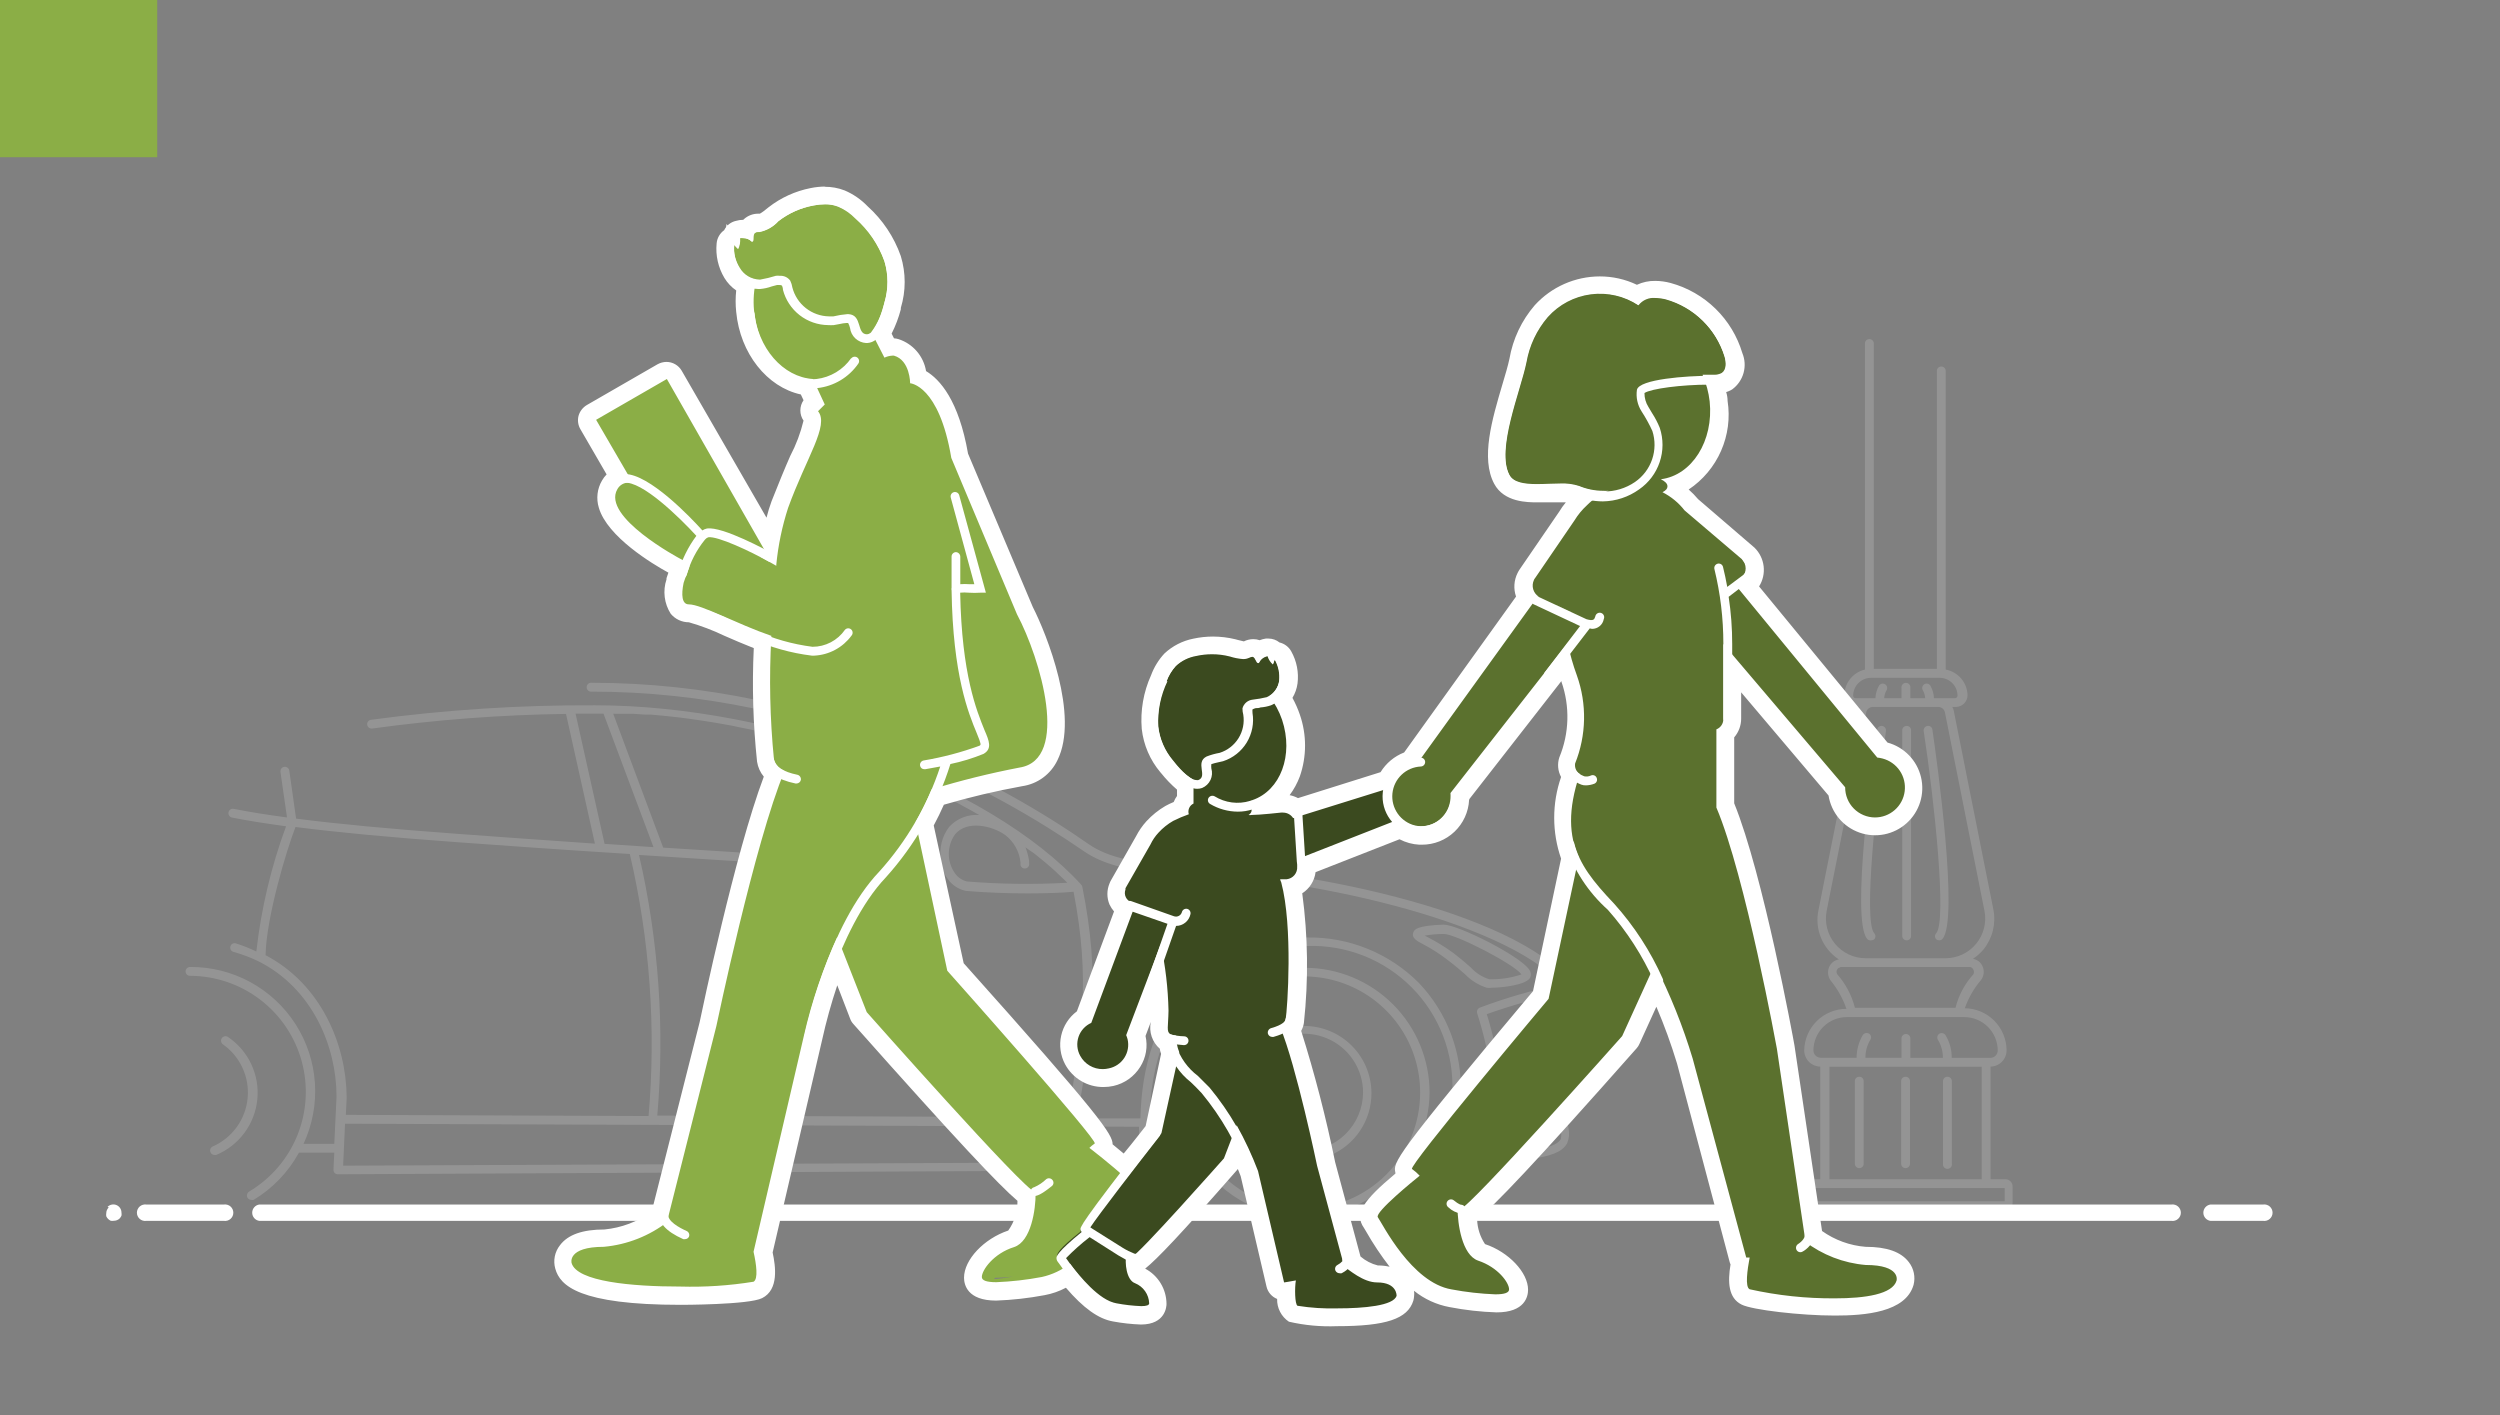 <svg width="212" height="120" viewBox="0 0 212 120" fill="none" xmlns="http://www.w3.org/2000/svg">
<rect x="0" y="0" width="212" height="120" fill="#808080" stroke="none"/>
<path d="M13.333 0H0V13.333H13.333V0Z" fill="#8BAE46"/>
<g opacity="0.4">
<path opacity="0.4" d="M110.589 87C109.46 87 108.356 87.335 107.417 87.962C106.478 88.59 105.746 89.481 105.314 90.525C104.881 91.568 104.768 92.716 104.989 93.824C105.209 94.932 105.753 95.949 106.551 96.748C107.35 97.546 108.367 98.09 109.475 98.31C110.583 98.531 111.731 98.418 112.774 97.985C113.817 97.553 114.709 96.821 115.337 95.882C115.964 94.943 116.299 93.839 116.299 92.71C116.299 91.196 115.697 89.743 114.626 88.672C113.556 87.602 112.103 87 110.589 87V87ZM110.589 97.66C109.6 97.66 108.633 97.367 107.811 96.817C106.989 96.268 106.348 95.487 105.97 94.573C105.591 93.66 105.492 92.654 105.685 91.684C105.878 90.715 106.354 89.824 107.053 89.124C107.753 88.425 108.644 87.949 109.613 87.756C110.583 87.563 111.589 87.662 112.502 88.041C113.416 88.419 114.197 89.06 114.746 89.882C115.296 90.704 115.589 91.671 115.589 92.66C115.576 93.977 115.043 95.236 114.107 96.163C113.171 97.09 111.906 97.61 110.589 97.61V97.66Z" fill="white"/>
<path opacity="0.4" d="M19.307 87.918C19.224 87.872 19.126 87.859 19.034 87.882C18.941 87.905 18.861 87.961 18.808 88.04C18.755 88.119 18.734 88.216 18.749 88.309C18.763 88.403 18.813 88.489 18.887 88.548C19.613 89.056 20.192 89.747 20.563 90.552C20.934 91.357 21.085 92.246 20.999 93.128C20.914 94.01 20.595 94.854 20.077 95.573C19.558 96.291 18.857 96.859 18.047 97.218C18.001 97.237 17.96 97.264 17.925 97.299C17.89 97.334 17.863 97.375 17.844 97.421C17.825 97.466 17.816 97.515 17.816 97.565C17.817 97.614 17.827 97.663 17.847 97.708C17.873 97.776 17.92 97.835 17.981 97.876C18.042 97.917 18.114 97.939 18.187 97.938C18.236 97.947 18.287 97.947 18.337 97.938C19.288 97.541 20.113 96.895 20.727 96.067C21.34 95.239 21.718 94.261 21.82 93.236C21.923 92.211 21.746 91.178 21.309 90.245C20.872 89.312 20.19 88.515 19.337 87.938L19.307 87.918Z" fill="white"/>
<path opacity="0.4" d="M133.428 83.62C133.419 83.567 133.395 83.518 133.358 83.48V83.48C128.458 77.049 109.448 73.529 100.188 73.359C96.478 73.29 93.978 72.73 92.328 71.59C84.998 66.46 69.648 57.9 50.188 57.9C50.134 57.891 50.078 57.894 50.025 57.908C49.972 57.923 49.923 57.949 49.881 57.985C49.839 58.021 49.805 58.065 49.782 58.115C49.759 58.165 49.747 58.219 49.747 58.275C49.747 58.33 49.759 58.384 49.782 58.434C49.805 58.484 49.839 58.529 49.881 58.564C49.923 58.6 49.972 58.626 50.025 58.641C50.078 58.655 50.134 58.658 50.188 58.65C69.448 58.65 84.588 67.129 91.908 72.18C93.678 73.409 96.308 74.019 100.168 74.09C110.268 74.269 127.428 77.99 132.378 83.46C130.023 83.944 127.709 84.612 125.458 85.46C125.377 85.499 125.312 85.565 125.276 85.648C125.239 85.73 125.233 85.823 125.258 85.909C125.848 87.726 126.263 89.594 126.498 91.49C126.523 92.485 126.874 93.444 127.498 94.219C127.803 94.497 128.162 94.709 128.553 94.841C128.944 94.974 129.357 95.024 129.768 94.99C130.046 94.991 130.324 94.968 130.598 94.919L131.988 95.34C132.089 95.368 132.178 95.426 132.244 95.507C132.31 95.587 132.35 95.686 132.358 95.79C132.414 96.057 132.414 96.332 132.358 96.6C132.098 97.049 131.358 97.32 129.748 97.6C127.574 97.787 125.39 97.857 123.208 97.809C123.55 96.124 123.77 94.416 123.868 92.7C123.93 90.985 123.649 89.276 123.041 87.672C122.433 86.068 121.511 84.602 120.328 83.359C119.084 82.106 117.6 81.118 115.963 80.455C114.327 79.792 112.574 79.467 110.808 79.499C108.873 79.429 106.946 79.781 105.16 80.53C103.375 81.28 101.773 82.409 100.468 83.84C98.068 86.549 96.808 90.309 96.708 94.84H91.348C92.578 87.469 93.348 83.019 91.778 75.189C91.761 75.122 91.727 75.06 91.678 75.01C83.888 66.48 65.778 59.809 50.458 59.809C44.104 59.779 37.755 60.19 31.458 61.039C31.41 61.046 31.362 61.062 31.32 61.086C31.277 61.111 31.24 61.143 31.21 61.182C31.18 61.221 31.159 61.266 31.146 61.314C31.134 61.361 31.131 61.411 31.138 61.459C31.153 61.559 31.207 61.648 31.287 61.708C31.368 61.768 31.469 61.794 31.568 61.779C37.014 61.029 42.501 60.615 47.998 60.539L50.448 71.54C45.718 71.219 41.538 70.909 38.788 70.71C33.158 70.299 28.668 69.879 25.108 69.419L24.528 65.32C24.507 65.227 24.452 65.146 24.374 65.093C24.297 65.039 24.201 65.016 24.108 65.028C24.014 65.041 23.928 65.088 23.867 65.16C23.806 65.233 23.775 65.325 23.778 65.419L24.338 69.32C22.608 69.09 21.108 68.85 19.818 68.59C19.77 68.579 19.719 68.579 19.671 68.589C19.622 68.599 19.576 68.618 19.535 68.646C19.494 68.674 19.459 68.71 19.432 68.752C19.405 68.794 19.387 68.841 19.378 68.889C19.36 68.986 19.381 69.086 19.435 69.168C19.489 69.25 19.572 69.308 19.668 69.329C20.988 69.59 22.508 69.829 24.258 70.07C22.992 73.495 22.146 77.061 21.738 80.689C21.177 80.416 20.595 80.185 19.998 79.999C19.951 79.984 19.901 79.979 19.852 79.984C19.802 79.989 19.755 80.005 19.712 80.029C19.668 80.053 19.631 80.087 19.601 80.126C19.571 80.166 19.55 80.211 19.538 80.26C19.525 80.307 19.521 80.356 19.526 80.405C19.532 80.454 19.547 80.501 19.572 80.544C19.596 80.587 19.628 80.624 19.667 80.655C19.706 80.685 19.751 80.707 19.798 80.719C20.528 80.921 21.238 81.189 21.918 81.519V81.519C26.468 83.799 28.538 88.7 28.538 92.999L28.348 96.999H25.738C26.491 95.388 26.824 93.612 26.705 91.837C26.587 90.062 26.021 88.347 25.061 86.849C24.1 85.352 22.777 84.122 21.213 83.274C19.65 82.426 17.897 81.988 16.118 81.999C16.017 81.999 15.921 82.04 15.85 82.111C15.778 82.182 15.738 82.279 15.738 82.379C15.738 82.429 15.748 82.478 15.767 82.523C15.787 82.569 15.815 82.61 15.85 82.645C15.886 82.679 15.928 82.706 15.974 82.724C16.02 82.742 16.069 82.751 16.118 82.749C18.272 82.755 20.364 83.467 22.074 84.776C23.784 86.085 25.017 87.919 25.585 89.996C26.153 92.073 26.023 94.28 25.216 96.276C24.409 98.273 22.97 99.95 21.118 101.05C21.036 101.105 20.977 101.188 20.953 101.285C20.929 101.381 20.942 101.482 20.988 101.57C21.023 101.626 21.072 101.672 21.13 101.703C21.187 101.735 21.252 101.751 21.318 101.75C21.381 101.763 21.446 101.763 21.508 101.75C23.118 100.778 24.443 99.398 25.348 97.749H28.348L28.278 99.189C28.276 99.292 28.312 99.391 28.378 99.469C28.451 99.54 28.547 99.579 28.648 99.579V99.579L97.168 99.24C97.221 99.238 97.273 99.226 97.322 99.203C97.37 99.181 97.413 99.149 97.448 99.109C97.482 99.07 97.508 99.024 97.523 98.974C97.539 98.924 97.544 98.871 97.538 98.82C97.538 98.45 97.478 98.109 97.448 97.749H101.258C102.171 99.409 103.513 100.793 105.144 101.758C106.774 102.722 108.634 103.23 110.528 103.23C112.423 103.23 114.282 102.722 115.913 101.758C117.543 100.793 118.885 99.409 119.798 97.749H122.318C122.318 97.84 122.318 97.93 122.248 98.019C122.229 98.075 122.224 98.133 122.233 98.191C122.241 98.248 122.264 98.303 122.298 98.35C122.333 98.396 122.379 98.433 122.431 98.459C122.483 98.485 122.54 98.499 122.598 98.499C124.98 98.562 127.364 98.495 129.738 98.299C131.428 98.04 132.438 97.749 132.888 96.96C133.056 96.569 133.101 96.136 133.018 95.719C132.997 95.466 132.9 95.224 132.739 95.026C132.579 94.828 132.362 94.683 132.118 94.609L130.978 94.269C131.068 93.93 131.248 93.35 131.428 92.74C132.578 89.139 133.708 85.15 133.428 83.62ZM90.558 94.62V94.74L55.738 94.6C56.378 87.197 55.855 79.74 54.188 72.499C63.648 73.129 74.288 73.749 79.968 73.79C80.067 74.062 80.205 74.318 80.378 74.549C80.745 75.063 81.291 75.419 81.908 75.549C83.668 75.7 85.548 75.76 87.178 75.76C88.808 75.76 90.268 75.7 91.038 75.62C92.478 83.079 91.748 87.46 90.558 94.659V94.62ZM52.198 60.529H53.268H53.698L54.698 60.599H55.198L56.198 60.69L56.768 60.749L57.668 60.849L58.368 60.94L59.128 61.05L59.798 61.15L60.608 61.279L61.238 61.389L62.078 61.539L62.728 61.679L63.538 61.84L64.228 61.989L64.998 62.16L65.688 62.33L66.458 62.52L67.098 62.69L67.898 62.9L68.548 63.09L69.338 63.309L69.978 63.51L70.748 63.749L71.398 63.969L72.148 64.219L72.808 64.45L73.528 64.71L74.168 64.95L74.888 65.219L75.538 65.48L76.218 65.76L76.878 66.04L77.528 66.32L78.158 66.609L78.808 66.909L79.428 67.2L80.058 67.51L80.678 67.829L81.278 68.139C81.478 68.24 81.678 68.359 81.878 68.469C82.078 68.579 82.268 68.669 82.448 68.779L83.048 69.12H83.118C82.632 69.069 82.141 69.134 81.685 69.307C81.228 69.481 80.818 69.759 80.488 70.12C80.188 70.513 79.971 70.963 79.851 71.442C79.731 71.922 79.709 72.421 79.788 72.909C74.458 72.999 64.998 72.46 56.238 71.879L51.998 60.52L52.198 60.529ZM87.698 72.37L88.188 72.769L88.608 73.109L89.078 73.51L89.468 73.859L89.908 74.279L90.278 74.629C90.358 74.71 90.428 74.79 90.508 74.859C87.672 75.015 84.829 74.979 81.998 74.749C81.596 74.652 81.241 74.415 80.998 74.079C80.647 73.594 80.458 73.009 80.458 72.409C80.458 71.81 80.647 71.225 80.998 70.74C81.998 69.54 84.108 70.01 85.228 70.799C85.595 71.077 85.901 71.427 86.126 71.828C86.352 72.229 86.492 72.672 86.538 73.129C86.538 73.219 86.538 73.299 86.538 73.359C86.549 73.407 86.57 73.453 86.599 73.493C86.627 73.533 86.663 73.567 86.705 73.593C86.747 73.619 86.794 73.636 86.842 73.644C86.891 73.652 86.94 73.651 86.988 73.639C87.036 73.628 87.082 73.608 87.121 73.579C87.162 73.551 87.195 73.514 87.222 73.472C87.248 73.431 87.265 73.384 87.273 73.336C87.281 73.287 87.279 73.237 87.268 73.189C87.268 73.189 87.268 73.07 87.268 72.999C87.205 72.606 87.101 72.221 86.958 71.85L87.198 72.029L87.698 72.37ZM48.808 60.52H50.398H51.178L55.418 71.84L51.268 71.559L48.808 60.52ZM22.518 80.999C22.588 77.82 24.258 72.18 25.058 70.129C28.638 70.59 33.138 71.01 38.778 71.419C42.088 71.659 47.478 72.049 53.408 72.419C55.108 79.696 55.645 87.195 54.998 94.639L29.328 94.54L29.398 93.059C29.368 88.57 27.218 83.46 22.518 80.999ZM29.098 98.85L29.258 95.29L55.258 95.389L96.588 95.549C96.583 96.552 96.633 97.553 96.738 98.549L29.098 98.85ZM110.588 102.5C108.639 102.502 106.734 101.925 105.112 100.844C103.491 99.762 102.227 98.224 101.48 96.424C100.733 94.623 100.537 92.642 100.917 90.73C101.297 88.819 102.235 87.063 103.613 85.684C104.991 84.306 106.747 83.368 108.659 82.988C110.571 82.609 112.552 82.805 114.352 83.551C116.153 84.298 117.691 85.562 118.772 87.183C119.854 88.805 120.43 90.71 120.428 92.659C120.426 95.269 119.388 97.77 117.543 99.615C115.699 101.459 113.197 102.497 110.588 102.5V102.5ZM120.228 97.019C120.873 95.656 121.214 94.168 121.228 92.659C121.228 89.851 120.113 87.157 118.127 85.171C116.141 83.185 113.447 82.07 110.638 82.07C107.83 82.07 105.136 83.185 103.15 85.171C101.164 87.157 100.048 89.851 100.048 92.659C100.063 94.168 100.404 95.656 101.048 97.019H97.538C97.208 91.689 98.408 87.309 101.068 84.309C102.305 82.96 103.82 81.896 105.509 81.19C107.197 80.484 109.019 80.153 110.848 80.219C112.489 80.163 114.123 80.446 115.649 81.051C117.175 81.656 118.559 82.57 119.715 83.735C120.871 84.9 121.773 86.292 122.366 87.823C122.958 89.353 123.228 90.99 123.158 92.629C123.064 94.101 122.893 95.566 122.648 97.019H120.228ZM130.768 92.54C130.488 93.46 130.348 93.939 130.278 94.219C129.896 94.298 129.503 94.297 129.121 94.218C128.739 94.139 128.378 93.983 128.058 93.76C127.532 93.089 127.244 92.262 127.238 91.409C127.019 89.574 126.631 87.763 126.078 85.999C128.251 85.23 130.473 84.606 132.728 84.129C132.748 85.939 131.478 90.18 130.768 92.54V92.54Z" fill="white"/>
<path opacity="0.4" d="M97.508 81.228C97.717 81.225 97.916 81.141 98.064 80.994C98.212 80.846 98.296 80.647 98.298 80.438V79.798C98.298 79.694 98.278 79.591 98.238 79.496C98.198 79.4 98.14 79.313 98.067 79.239C97.993 79.166 97.906 79.108 97.81 79.068C97.715 79.028 97.612 79.008 97.508 79.008H94.868C94.764 79.008 94.662 79.028 94.566 79.068C94.47 79.108 94.383 79.166 94.309 79.239C94.236 79.313 94.178 79.4 94.138 79.496C94.099 79.591 94.078 79.694 94.078 79.798V80.438C94.081 80.647 94.165 80.846 94.312 80.994C94.46 81.141 94.659 81.225 94.868 81.228H97.508ZM94.868 79.758H97.548V80.398H94.868V79.758Z" fill="white"/>
<path opacity="0.4" d="M122.79 81.43C123.43 81.91 123.87 82.3 124.23 82.61C124.74 83.144 125.376 83.539 126.08 83.76C126.216 83.782 126.354 83.782 126.49 83.76C127.42 83.76 129.49 83.51 129.77 82.88C129.814 82.774 129.829 82.657 129.813 82.543C129.797 82.429 129.751 82.321 129.68 82.23C128.91 81.06 123.62 78.41 122.43 78.41C120.14 78.48 119.95 78.85 119.88 79C119.62 79.52 120.15 79.8 120.77 80.12C121.48 80.497 122.156 80.936 122.79 81.43V81.43ZM122.44 79.2C123.44 79.2 128.44 81.78 129.02 82.63C128.138 82.928 127.211 83.067 126.28 83.04C125.682 82.849 125.144 82.504 124.72 82.04C124.36 81.72 123.9 81.32 123.25 80.82C122.569 80.322 121.85 79.878 121.1 79.49L120.81 79.34C121.349 79.249 121.894 79.202 122.44 79.2V79.2Z" fill="white"/>
<path opacity="0.4" d="M170.098 99.999H168.798V90.449C169.158 90.443 169.503 90.297 169.757 90.041C170.011 89.785 170.155 89.439 170.158 89.079C170.155 88.137 169.782 87.234 169.12 86.564C168.458 85.894 167.559 85.512 166.617 85.499C166.924 84.619 167.392 83.805 167.997 83.099C168.119 82.933 168.194 82.739 168.215 82.535C168.237 82.331 168.203 82.125 168.117 81.939C168.046 81.774 167.934 81.63 167.793 81.52C167.651 81.41 167.484 81.337 167.307 81.309C167.635 81.09 167.931 80.828 168.188 80.529C168.572 80.058 168.847 79.508 168.994 78.919C169.141 78.329 169.156 77.715 169.037 77.119L165.677 60.259C165.652 60.15 165.612 60.046 165.557 59.949H165.848C166.113 59.949 166.367 59.843 166.555 59.656C166.742 59.468 166.848 59.214 166.848 58.949C166.834 58.43 166.642 57.932 166.306 57.537C165.969 57.142 165.507 56.874 164.997 56.779V31.459C164.997 31.358 164.957 31.261 164.886 31.19C164.815 31.119 164.718 31.079 164.617 31.079C164.568 31.078 164.519 31.088 164.474 31.108C164.428 31.127 164.387 31.155 164.352 31.19C164.318 31.226 164.291 31.268 164.273 31.314C164.255 31.36 164.246 31.409 164.247 31.459V56.719H158.897V29.069C158.883 28.98 158.837 28.899 158.769 28.84C158.7 28.782 158.613 28.75 158.522 28.75C158.432 28.75 158.345 28.782 158.276 28.84C158.208 28.899 158.162 28.98 158.147 29.069V56.779C157.648 56.896 157.203 57.18 156.885 57.583C156.567 57.986 156.395 58.485 156.397 58.999C156.397 59.264 156.503 59.518 156.69 59.706C156.878 59.893 157.132 59.999 157.397 59.999H157.677C157.63 60.098 157.594 60.202 157.568 60.309L154.208 77.169C154.038 77.96 154.113 78.784 154.422 79.532C154.731 80.28 155.259 80.917 155.938 81.359C155.76 81.388 155.592 81.461 155.449 81.571C155.306 81.681 155.192 81.824 155.117 81.989C155.035 82.176 155.003 82.381 155.024 82.584C155.045 82.788 155.119 82.982 155.238 83.149C155.824 83.862 156.277 84.675 156.577 85.549C155.637 85.551 154.736 85.922 154.066 86.582C153.397 87.242 153.013 88.139 152.997 89.079C153 89.439 153.144 89.785 153.398 90.041C153.652 90.297 153.997 90.443 154.357 90.449V99.999H153.057C152.893 99.999 152.735 100.064 152.619 100.18C152.503 100.296 152.438 100.454 152.438 100.619V101.999C152.438 102.163 152.503 102.321 152.619 102.437C152.735 102.553 152.893 102.619 153.057 102.619H170.057C170.138 102.619 170.219 102.602 170.293 102.571C170.368 102.54 170.436 102.494 170.492 102.436C170.549 102.379 170.594 102.31 170.624 102.235C170.654 102.16 170.669 102.08 170.667 101.999V100.619C170.67 100.462 170.613 100.31 170.507 100.194C170.401 100.079 170.254 100.009 170.098 99.999ZM157.147 58.999C157.147 58.597 157.306 58.212 157.589 57.927C157.872 57.642 158.256 57.481 158.658 57.479H164.518C164.914 57.489 165.29 57.654 165.567 57.938C165.843 58.222 165.998 58.602 165.997 58.999C165.995 59.053 165.972 59.105 165.933 59.144C165.894 59.183 165.842 59.206 165.787 59.209H163.997C163.988 58.836 163.885 58.471 163.697 58.149C163.646 58.064 163.562 58.003 163.466 57.979C163.369 57.956 163.267 57.972 163.182 58.024C163.098 58.075 163.037 58.159 163.013 58.255C162.99 58.352 163.006 58.454 163.057 58.539C163.175 58.744 163.243 58.973 163.257 59.209H161.997V58.349C162.006 58.294 162.003 58.239 161.989 58.185C161.974 58.132 161.948 58.083 161.912 58.041C161.876 57.999 161.832 57.965 161.782 57.942C161.732 57.919 161.678 57.907 161.622 57.907C161.567 57.907 161.513 57.919 161.463 57.942C161.413 57.965 161.369 57.999 161.333 58.041C161.297 58.083 161.271 58.132 161.256 58.185C161.242 58.239 161.239 58.294 161.247 58.349V59.209H159.777C159.792 58.973 159.86 58.744 159.977 58.539C160.029 58.454 160.045 58.352 160.022 58.255C159.998 58.159 159.937 58.075 159.852 58.024C159.768 57.972 159.666 57.956 159.569 57.979C159.473 58.003 159.389 58.064 159.337 58.149C159.154 58.473 159.051 58.836 159.037 59.209H157.387C157.358 59.213 157.327 59.211 157.298 59.202C157.269 59.194 157.242 59.179 157.219 59.159C157.196 59.139 157.178 59.114 157.166 59.087C157.153 59.059 157.147 59.029 157.147 58.999V58.999ZM154.897 77.259L158.257 60.399C158.285 60.272 158.354 60.159 158.454 60.077C158.554 59.996 158.678 59.95 158.807 59.949H164.367C164.498 59.95 164.624 59.995 164.726 60.076C164.827 60.158 164.898 60.272 164.927 60.399L168.287 77.259C168.38 77.745 168.364 78.246 168.241 78.725C168.119 79.205 167.891 79.651 167.576 80.033C167.261 80.415 166.866 80.723 166.419 80.935C165.971 81.146 165.483 81.257 164.988 81.259H158.197C157.702 81.257 157.214 81.146 156.766 80.935C156.319 80.723 155.924 80.415 155.609 80.033C155.294 79.651 155.066 79.205 154.944 78.725C154.821 78.246 154.805 77.745 154.897 77.259V77.259ZM155.768 82.259C155.79 82.2 155.828 82.149 155.877 82.11C155.927 82.072 155.985 82.047 156.048 82.039V81.669V81.999H167.048C167.111 82.007 167.171 82.032 167.221 82.07C167.272 82.109 167.312 82.16 167.337 82.219C167.373 82.281 167.392 82.352 167.392 82.424C167.392 82.496 167.373 82.566 167.337 82.629C166.609 83.433 166.09 84.405 165.827 85.459H157.298C157.03 84.411 156.519 83.442 155.807 82.629C155.77 82.574 155.746 82.51 155.739 82.444C155.732 82.377 155.742 82.31 155.768 82.249V82.259ZM153.777 89.089C153.777 88.335 154.077 87.613 154.609 87.08C155.142 86.548 155.864 86.249 156.617 86.249H166.568C167.321 86.249 168.043 86.548 168.576 87.08C169.108 87.613 169.408 88.335 169.408 89.089C169.405 89.254 169.337 89.412 169.219 89.528C169.102 89.644 168.943 89.709 168.777 89.709H165.507C165.513 89.028 165.33 88.36 164.977 87.779C164.922 87.696 164.838 87.638 164.741 87.616C164.645 87.593 164.543 87.609 164.458 87.659C164.373 87.712 164.313 87.797 164.291 87.894C164.268 87.991 164.285 88.094 164.337 88.179C164.618 88.639 164.764 89.169 164.757 89.709H161.997V87.999C161.983 87.91 161.937 87.829 161.869 87.77C161.8 87.712 161.713 87.68 161.622 87.68C161.532 87.68 161.445 87.712 161.376 87.77C161.308 87.829 161.262 87.91 161.247 87.999V89.699H158.188C158.183 89.159 158.328 88.63 158.607 88.169C158.635 88.127 158.653 88.08 158.662 88.031C158.671 87.982 158.669 87.932 158.658 87.883C158.647 87.834 158.626 87.789 158.597 87.748C158.567 87.708 158.53 87.674 158.488 87.649C158.401 87.601 158.301 87.587 158.205 87.609C158.109 87.631 158.024 87.688 157.967 87.769C157.625 88.354 157.442 89.02 157.438 89.699H154.438C154.353 89.703 154.269 89.69 154.19 89.66C154.11 89.631 154.038 89.586 153.976 89.528C153.915 89.471 153.865 89.401 153.831 89.324C153.797 89.246 153.779 89.163 153.777 89.079V89.089ZM155.137 90.459H168.048V99.999H155.137V90.459ZM169.997 101.869H153.217V100.749H169.997V101.869Z" fill="white"/>
<path opacity="0.4" d="M161.689 79.739C161.738 79.74 161.786 79.731 161.832 79.713C161.877 79.695 161.919 79.668 161.953 79.633C161.988 79.599 162.015 79.558 162.033 79.512C162.051 79.466 162.06 79.418 162.059 79.369V61.929C162.06 61.88 162.051 61.831 162.033 61.785C162.015 61.74 161.988 61.699 161.953 61.664C161.919 61.629 161.877 61.602 161.832 61.584C161.786 61.566 161.738 61.557 161.689 61.559C161.639 61.557 161.59 61.566 161.544 61.584C161.498 61.602 161.456 61.629 161.42 61.663C161.385 61.698 161.357 61.739 161.338 61.785C161.318 61.83 161.309 61.879 161.309 61.929V79.369C161.309 79.418 161.318 79.467 161.338 79.513C161.357 79.558 161.385 79.6 161.42 79.634C161.456 79.668 161.498 79.695 161.544 79.713C161.59 79.731 161.639 79.74 161.689 79.739V79.739Z" fill="white"/>
<path opacity="0.4" d="M158.688 79.74C158.775 79.739 158.859 79.711 158.928 79.66C158.997 79.589 159.036 79.494 159.036 79.395C159.036 79.296 158.997 79.201 158.928 79.13C158.018 78.05 159.078 68.04 159.928 61.99C159.942 61.891 159.917 61.79 159.857 61.709C159.797 61.628 159.707 61.575 159.608 61.56C159.559 61.551 159.509 61.553 159.461 61.565C159.413 61.577 159.368 61.598 159.328 61.628C159.289 61.658 159.256 61.696 159.232 61.739C159.208 61.783 159.193 61.831 159.188 61.88C158.798 64.55 156.948 77.96 158.328 79.61C158.371 79.662 158.427 79.702 158.49 79.725C158.553 79.748 158.622 79.753 158.688 79.74V79.74Z" fill="white"/>
<path opacity="0.4" d="M164.199 79.13C164.163 79.165 164.135 79.206 164.116 79.251C164.097 79.297 164.087 79.346 164.087 79.395C164.087 79.444 164.097 79.493 164.116 79.539C164.135 79.584 164.163 79.626 164.199 79.66C164.269 79.71 164.353 79.738 164.439 79.74C164.494 79.742 164.549 79.731 164.599 79.709C164.649 79.686 164.694 79.652 164.729 79.61C166.119 77.96 164.259 64.55 163.869 61.88C163.864 61.831 163.849 61.783 163.825 61.739C163.801 61.696 163.768 61.658 163.729 61.628C163.689 61.598 163.644 61.577 163.596 61.565C163.548 61.553 163.498 61.551 163.449 61.56C163.35 61.575 163.26 61.628 163.2 61.709C163.14 61.79 163.115 61.891 163.129 61.99C164.049 68 165.099 78.05 164.199 79.13Z" fill="white"/>
<path opacity="0.4" d="M165.137 91.309C165.088 91.309 165.04 91.318 164.995 91.337C164.95 91.356 164.909 91.383 164.875 91.417C164.841 91.451 164.813 91.492 164.795 91.537C164.776 91.582 164.767 91.63 164.767 91.679V98.679C164.758 98.733 164.761 98.789 164.776 98.842C164.79 98.895 164.816 98.944 164.852 98.986C164.888 99.028 164.932 99.062 164.982 99.085C165.032 99.108 165.087 99.12 165.142 99.12C165.197 99.12 165.251 99.108 165.301 99.085C165.351 99.062 165.396 99.028 165.431 98.986C165.467 98.944 165.493 98.895 165.508 98.842C165.523 98.789 165.526 98.733 165.517 98.679V91.679C165.517 91.629 165.507 91.58 165.488 91.535C165.468 91.489 165.44 91.448 165.405 91.413C165.369 91.379 165.327 91.352 165.281 91.334C165.235 91.316 165.186 91.307 165.137 91.309V91.309Z" fill="white"/>
<path opacity="0.4" d="M157.669 91.309C157.62 91.307 157.57 91.316 157.524 91.334C157.478 91.352 157.436 91.379 157.401 91.413C157.366 91.448 157.337 91.489 157.318 91.535C157.299 91.58 157.289 91.629 157.289 91.679V98.679C157.289 98.779 157.329 98.876 157.4 98.947C157.472 99.019 157.568 99.059 157.669 99.059C157.719 99.059 157.767 99.049 157.813 99.03C157.859 99.01 157.9 98.982 157.934 98.947C157.969 98.911 157.996 98.87 158.014 98.823C158.032 98.777 158.04 98.728 158.039 98.679V91.679C158.04 91.63 158.032 91.581 158.014 91.535C157.996 91.49 157.968 91.449 157.934 91.414C157.899 91.379 157.858 91.352 157.812 91.334C157.767 91.316 157.718 91.307 157.669 91.309V91.309Z" fill="white"/>
<path opacity="0.4" d="M161.589 91.309C161.54 91.307 161.491 91.316 161.446 91.334C161.4 91.352 161.359 91.379 161.324 91.414C161.29 91.449 161.262 91.49 161.244 91.535C161.226 91.581 161.218 91.63 161.219 91.679V98.679C161.218 98.728 161.226 98.777 161.244 98.823C161.262 98.87 161.289 98.911 161.324 98.947C161.358 98.982 161.399 99.01 161.445 99.03C161.491 99.049 161.539 99.059 161.589 99.059C161.69 99.059 161.786 99.019 161.858 98.947C161.929 98.876 161.969 98.779 161.969 98.679V91.679C161.969 91.629 161.959 91.58 161.94 91.535C161.921 91.489 161.892 91.448 161.857 91.413C161.822 91.379 161.78 91.352 161.734 91.334C161.688 91.316 161.638 91.307 161.589 91.309V91.309Z" fill="white"/>
</g>
<path d="M184.153 102.142H22.003C21.833 102.162 21.677 102.244 21.563 102.372C21.449 102.5 21.387 102.666 21.387 102.837C21.387 103.008 21.449 103.173 21.563 103.301C21.677 103.429 21.833 103.511 22.003 103.532H184.153C184.251 103.544 184.351 103.534 184.446 103.505C184.54 103.475 184.627 103.426 184.701 103.36C184.775 103.295 184.835 103.214 184.875 103.124C184.916 103.034 184.937 102.936 184.937 102.837C184.937 102.738 184.916 102.64 184.875 102.55C184.835 102.459 184.775 102.379 184.701 102.313C184.627 102.247 184.54 102.198 184.446 102.169C184.351 102.139 184.251 102.13 184.153 102.142Z" fill="white"/>
<path d="M19.003 102.142H12.393C12.295 102.13 12.195 102.139 12.101 102.169C12.006 102.198 11.919 102.247 11.845 102.313C11.771 102.379 11.711 102.459 11.671 102.55C11.63 102.64 11.609 102.738 11.609 102.837C11.609 102.936 11.63 103.034 11.671 103.124C11.711 103.214 11.771 103.295 11.845 103.36C11.919 103.426 12.006 103.475 12.101 103.505C12.195 103.534 12.295 103.544 12.393 103.532H19.003C19.101 103.544 19.201 103.534 19.295 103.505C19.39 103.475 19.477 103.426 19.551 103.36C19.625 103.295 19.684 103.214 19.725 103.124C19.765 103.034 19.786 102.936 19.786 102.837C19.786 102.738 19.765 102.64 19.725 102.55C19.684 102.459 19.625 102.379 19.551 102.313C19.477 102.247 19.39 102.198 19.295 102.169C19.201 102.139 19.101 102.13 19.003 102.142Z" fill="white"/>
<path d="M191.93 102.142H187.46C187.29 102.162 187.134 102.244 187.02 102.372C186.906 102.5 186.844 102.666 186.844 102.837C186.844 103.008 186.906 103.173 187.02 103.301C187.134 103.429 187.29 103.511 187.46 103.532H191.93C192.028 103.544 192.128 103.534 192.223 103.505C192.317 103.475 192.404 103.426 192.478 103.36C192.552 103.295 192.612 103.214 192.652 103.124C192.693 103.034 192.714 102.936 192.714 102.837C192.714 102.738 192.693 102.64 192.652 102.55C192.612 102.459 192.552 102.379 192.478 102.313C192.404 102.247 192.317 102.198 192.223 102.169C192.128 102.139 192.028 102.13 191.93 102.142Z" fill="white"/>
<path d="M9.221 102.391C9.155 102.454 9.102 102.53 9.066 102.614C9.029 102.698 9.011 102.789 9.011 102.881C8.996 102.967 8.996 103.055 9.011 103.141C9.049 103.227 9.104 103.305 9.171 103.371C9.236 103.432 9.311 103.483 9.391 103.521C9.481 103.537 9.572 103.537 9.661 103.521C9.845 103.521 10.021 103.449 10.151 103.321C10.213 103.252 10.263 103.175 10.301 103.091C10.316 103.005 10.316 102.917 10.301 102.831C10.302 102.694 10.262 102.56 10.186 102.445C10.111 102.331 10.003 102.242 9.876 102.189C9.749 102.137 9.61 102.123 9.476 102.15C9.341 102.177 9.218 102.244 9.121 102.341L9.221 102.391Z" fill="white"/>
<path d="M92.999 97.09C93.071 97.015 93.12 96.921 93.139 96.82C93.199 96.5 93.279 96.07 80.639 81.9L77.999 69.65C78.439 68.84 78.839 68.02 79.189 67.21C81.548 66.514 83.941 65.939 86.359 65.49C86.845 65.424 87.306 65.238 87.701 64.948C88.096 64.658 88.411 64.273 88.619 63.83C90.029 60.99 88.199 54.95 86.509 51.77L80.999 38.64C80.149 33.64 78.369 32.39 77.509 32.08C77.497 31.555 77.33 31.045 77.029 30.615C76.729 30.184 76.308 29.852 75.819 29.66C75.72 29.645 75.619 29.645 75.519 29.66C75.384 29.662 75.249 29.682 75.119 29.72L74.359 28.24C74.814 27.536 75.152 26.762 75.359 25.95V25.82C75.74 24.585 75.74 23.264 75.359 22.03C74.847 20.567 73.969 19.259 72.809 18.23C72.358 17.749 71.814 17.364 71.209 17.1C70.778 16.935 70.32 16.854 69.859 16.86C69.503 16.864 69.148 16.901 68.799 16.97C67.658 17.193 66.586 17.683 65.669 18.4L65.469 18.55C65.174 18.864 64.784 19.075 64.359 19.15H64.229C64.018 19.14 63.81 19.211 63.649 19.35C63.542 19.459 63.463 19.593 63.419 19.74C63.27 19.696 63.115 19.673 62.959 19.67C62.821 19.672 62.684 19.688 62.549 19.72C62.433 19.752 62.332 19.826 62.266 19.927C62.2 20.028 62.173 20.15 62.189 20.27V20.27C62.136 20.259 62.082 20.259 62.029 20.27C61.938 20.301 61.858 20.358 61.8 20.435C61.741 20.511 61.706 20.604 61.699 20.7C61.613 21.507 61.789 22.32 62.199 23.02C62.5 23.496 62.945 23.863 63.469 24.07C63.326 24.814 63.293 25.576 63.369 26.33C63.679 29.6 65.879 32.23 68.529 32.57L69.269 34.14L68.939 34.46C68.854 34.55 68.807 34.67 68.807 34.795C68.807 34.919 68.854 35.039 68.939 35.13C69.389 35.68 68.719 37.13 67.879 39.08C67.389 40.16 66.879 41.4 66.319 42.82C65.918 44.076 65.64 45.369 65.489 46.68C65.493 46.653 65.493 46.626 65.489 46.6L56.919 31.9C56.876 31.824 56.813 31.761 56.738 31.717C56.662 31.674 56.577 31.65 56.489 31.65C56.401 31.648 56.314 31.672 56.239 31.72L50.239 35.16C50.123 35.228 50.037 35.34 49.999 35.47C49.969 35.599 49.99 35.736 50.059 35.85L52.739 40.46C52.373 40.584 52.066 40.841 51.879 41.18C51.747 41.407 51.664 41.66 51.635 41.922C51.605 42.184 51.631 42.448 51.709 42.7C52.299 44.7 55.779 46.85 56.999 47.54C56.831 47.952 56.724 48.387 56.679 48.83C56.679 49.15 56.899 49.42 57.349 49.65C57.274 49.93 57.257 50.222 57.298 50.509C57.339 50.796 57.438 51.072 57.589 51.32C57.683 51.429 57.8 51.518 57.931 51.578C58.062 51.638 58.205 51.67 58.349 51.67C59.516 51.935 60.644 52.345 61.709 52.89C62.709 53.3 63.709 53.77 64.819 54.17C64.642 57.547 64.722 60.934 65.059 64.3C65.101 64.533 65.19 64.755 65.321 64.953C65.451 65.151 65.621 65.32 65.819 65.45C63.309 71.69 60.319 86.08 60.199 86.7L56.109 102.84C56.1 102.919 56.1 103 56.109 103.08C54.657 104.178 52.923 104.843 51.109 105C49.609 105 48.609 105.31 48.109 105.93C48.012 106.088 47.951 106.267 47.932 106.452C47.913 106.637 47.936 106.825 47.999 107C48.439 108.54 51.689 109.33 57.659 109.33C59.809 109.397 61.961 109.243 64.079 108.87C64.689 108.56 64.789 107.67 64.399 105.87L68.599 87.7C69.165 85.267 69.931 82.886 70.889 80.58L72.889 85.82C72.915 85.886 72.952 85.947 72.999 86C83.349 97.7 86.239 100.49 87.149 101.15C87.149 102.63 86.669 104.72 85.679 105.05C83.679 105.71 82.609 107.25 82.609 108.05C82.609 108.85 83.899 108.99 84.329 108.99C85.645 108.937 86.956 108.787 88.249 108.54C91.419 108.01 94.849 103.42 96.139 101.69C96.299 101.47 96.469 101.24 96.509 101.2C96.569 101.138 96.615 101.064 96.645 100.983C96.674 100.902 96.686 100.816 96.679 100.73C96.629 100 94.389 98.16 92.999 97.09ZM86.319 65C86.806 64.93 87.262 64.718 87.629 64.39C87.262 64.718 86.806 64.93 86.319 65V65ZM88.069 63.86C88.329 63.421 88.499 62.935 88.569 62.43C88.499 62.935 88.329 63.421 88.069 63.86V63.86ZM75.709 30.14C75.61 30.119 75.508 30.119 75.409 30.14H75.549H75.709ZM75.309 30.14C75.169 30.172 75.032 30.216 74.899 30.27C75.033 30.222 75.17 30.186 75.309 30.16V30.14ZM69.899 17.37C69.786 17.36 69.672 17.36 69.559 17.37H69.849H69.899ZM69.389 17.37C69.221 17.383 69.054 17.406 68.889 17.44C69.054 17.399 69.221 17.369 69.389 17.35V17.37ZM63.719 20.44C63.744 20.439 63.767 20.431 63.787 20.417C63.806 20.402 63.821 20.383 63.829 20.36C63.818 20.379 63.802 20.395 63.783 20.405C63.763 20.416 63.741 20.421 63.719 20.42V20.44ZM65.589 19.07L65.469 19.16L65.589 19.07ZM65.199 19.35L65.049 19.43L65.199 19.35ZM64.789 19.55H64.609H64.789ZM64.129 19.63C64.075 19.634 64.022 19.655 63.979 19.69C64.021 19.652 64.073 19.627 64.129 19.62V19.63ZM63.829 20.33C63.841 20.267 63.841 20.203 63.829 20.14C63.839 20.199 63.839 20.26 63.829 20.32V20.33ZM63.329 20.24H63.249H63.329ZM64.999 46.85L64.499 47.14L64.999 46.85ZM50.519 35.6L53.599 40.91C53.486 40.9 53.373 40.9 53.259 40.91H53.559L50.519 35.6ZM52.839 41C52.773 41.03 52.709 41.067 52.649 41.11C52.709 41.067 52.773 41.03 52.839 41V41ZM53.159 40.91H52.939H53.159ZM52.569 41.17C52.483 41.254 52.405 41.348 52.339 41.45C52.404 41.341 52.481 41.24 52.569 41.15V41.17ZM65.319 60.7C65.319 61.13 65.319 61.54 65.369 61.92C65.349 61.54 65.329 61.13 65.319 60.7ZM65.579 64.22C65.509 63.78 65.449 63.22 65.399 62.48C65.399 63.19 65.509 63.78 65.579 64.22C65.602 64.326 65.636 64.43 65.679 64.53C65.636 64.43 65.602 64.326 65.579 64.22V64.22ZM63.479 108.51H63.329H63.479ZM63.229 108.51H63.039H63.229ZM62.929 108.51H62.699H62.929ZM62.579 108.51H62.269H62.579ZM62.179 108.51H61.739H62.179ZM61.609 108.51H61.259H61.609ZM61.089 108.51H60.749H61.089ZM53.909 108.59H53.619H53.909ZM53.199 108.53H52.929H53.199ZM52.499 108.45H52.259H52.499ZM51.799 108.35H51.629H51.799ZM48.619 107.1L48.549 107.02L48.619 107.1ZM48.759 107.26L48.859 107.35L48.759 107.26ZM51.039 108.26H50.949H51.039ZM50.489 108.12H50.319H50.489ZM49.999 108L49.819 107.94L49.999 108ZM49.559 107.83L49.399 107.76L49.559 107.83ZM49.179 107.64L49.039 107.56L49.179 107.64ZM59.999 108.73H59.639H59.999ZM63.749 108.36H63.849H63.749ZM63.579 108.36H63.699H63.579ZM84.349 108.36C84.874 108.35 85.398 108.313 85.919 108.25C85.394 108.351 84.863 108.424 84.329 108.47L84.349 108.36Z" fill="#8BAE46"/>
<path d="M119.221 69.811C119.307 69.717 119.355 69.594 119.355 69.466C119.355 69.338 119.307 69.215 119.221 69.121C118.787 68.675 118.538 68.083 118.521 67.461C118.522 67.253 118.546 67.045 118.591 66.841C118.591 66.841 118.591 66.841 118.591 66.771C118.61 66.686 118.608 66.597 118.583 66.513C118.559 66.429 118.513 66.353 118.451 66.291C118.385 66.233 118.305 66.192 118.22 66.173C118.134 66.154 118.045 66.157 117.961 66.181L109.851 68.711C109.687 68.552 109.486 68.436 109.265 68.375C109.045 68.314 108.813 68.309 108.591 68.361C107.941 68.431 107.191 68.491 106.671 68.531C106.659 68.433 106.629 68.338 106.581 68.251C109.091 67.251 110.281 64.031 109.241 60.871C109.027 60.239 108.731 59.637 108.361 59.081C108.707 58.724 108.932 58.265 109.001 57.771C109.087 57.04 108.936 56.3 108.571 55.661C108.527 55.576 108.459 55.505 108.375 55.457C108.292 55.409 108.197 55.386 108.101 55.391H107.991C107.95 55.286 107.874 55.198 107.775 55.143C107.677 55.088 107.562 55.07 107.451 55.091C107.199 55.13 106.961 55.233 106.761 55.391C106.679 55.294 106.571 55.221 106.451 55.181C106.336 55.147 106.215 55.137 106.096 55.152C105.977 55.168 105.863 55.208 105.761 55.271C105.394 55.356 105.009 55.325 104.661 55.181L104.451 55.121C103.431 54.882 102.37 54.882 101.351 55.121C100.602 55.258 99.909 55.605 99.351 56.121C98.948 56.558 98.639 57.072 98.441 57.631C97.857 58.901 97.605 60.298 97.711 61.691C97.839 62.85 98.313 63.944 99.071 64.831L99.141 64.921C99.581 65.504 100.111 66.014 100.711 66.431V67.881C100.583 67.984 100.478 68.114 100.404 68.26C100.33 68.407 100.288 68.567 100.281 68.731C99.938 68.868 99.604 69.025 99.281 69.201C98.776 69.492 98.318 69.856 97.921 70.281C97.617 70.607 97.361 70.974 97.161 71.371L95.061 75.001C95.027 75.059 94.997 75.119 94.971 75.181C94.904 75.34 94.87 75.51 94.87 75.681C94.87 75.853 94.904 76.023 94.971 76.181C95.104 76.474 95.338 76.708 95.631 76.841L92.111 86.301C91.572 86.637 91.176 87.161 91.001 87.771C90.889 88.098 90.847 88.445 90.876 88.789C90.905 89.133 91.006 89.468 91.171 89.771C91.451 90.295 91.899 90.711 92.442 90.951C92.986 91.192 93.594 91.245 94.171 91.101C94.513 91.028 94.838 90.887 95.125 90.686C95.412 90.485 95.655 90.228 95.841 89.931C96.19 89.36 96.301 88.674 96.151 88.021C96.151 87.941 96.151 87.871 96.081 87.791L98.281 81.991C98.494 83.223 98.608 84.471 98.621 85.721C98.621 86.111 98.621 86.431 98.621 86.721C98.621 87.421 98.551 87.921 99.081 88.221C99.152 88.266 99.229 88.3 99.311 88.321C99.34 88.663 99.414 88.999 99.531 89.321L98.001 95.871C91.521 103.871 91.581 104.141 91.641 104.431C89.721 105.951 89.701 106.261 89.641 106.431C89.64 106.584 89.693 106.733 89.791 106.851C89.791 106.851 89.881 106.981 89.981 107.101C91.111 108.621 92.811 110.681 94.451 110.951C96.651 111.321 97.241 111.241 97.571 110.951C97.644 110.89 97.703 110.813 97.745 110.727C97.786 110.641 97.809 110.547 97.811 110.451C97.799 109.976 97.646 109.515 97.372 109.127C97.097 108.739 96.714 108.441 96.271 108.271C96.001 108.181 95.831 107.591 95.821 106.991C96.101 106.991 96.191 107.351 104.031 98.491C104.07 98.447 104.1 98.397 104.121 98.341L104.811 96.551C105.271 97.459 105.685 98.391 106.051 99.341L108.261 108.791C108.289 108.913 108.363 109.02 108.467 109.09C108.57 109.161 108.697 109.19 108.821 109.171H109.201C109.201 109.881 109.201 110.921 109.671 111.171C110.847 111.394 112.044 111.484 113.241 111.441C114.826 111.516 116.412 111.32 117.931 110.861C118.133 110.794 118.317 110.681 118.469 110.532C118.622 110.383 118.738 110.202 118.811 110.001C118.816 109.965 118.816 109.928 118.811 109.891C118.801 109.519 118.655 109.163 118.401 108.891C118.167 108.677 117.892 108.514 117.593 108.41C117.294 108.307 116.976 108.267 116.661 108.291C115.787 108.133 114.976 107.731 114.321 107.131H114.271C114.275 107.058 114.275 106.985 114.271 106.911L112.091 98.851C111.318 94.952 110.316 91.102 109.091 87.321C109.28 87.139 109.406 86.901 109.451 86.641C109.611 85.711 110.101 79.091 109.161 75.141C109.535 75.091 109.877 74.9 110.115 74.606C110.353 74.312 110.469 73.938 110.441 73.561V73.291L118.741 70.031C118.833 70.042 118.927 70.027 119.011 69.988C119.096 69.949 119.168 69.888 119.221 69.811V69.811Z" fill="#3B4A1F"/>
<path d="M158.998 70.079C159.683 70.086 160.351 69.863 160.894 69.446C161.438 69.029 161.827 68.443 161.998 67.779C162.102 67.394 162.127 66.992 162.073 66.596C162.019 66.201 161.887 65.82 161.684 65.477C161.481 65.133 161.211 64.833 160.891 64.595C160.57 64.357 160.206 64.185 159.818 64.09C159.717 64.06 159.613 64.04 159.508 64.029L147.848 49.84L147.928 49.779L148.118 49.62C148.419 49.302 148.581 48.879 148.57 48.442C148.559 48.005 148.375 47.591 148.058 47.289L143.268 43.219C142.864 42.704 142.377 42.258 141.828 41.9C141.896 41.773 141.93 41.632 141.928 41.489C141.932 41.372 141.908 41.256 141.858 41.15C144.258 40.289 145.858 37.41 145.498 34.23C145.435 33.644 145.308 33.067 145.118 32.51H145.248C145.625 32.556 146.006 32.483 146.338 32.3C146.629 32.067 146.832 31.741 146.912 31.377C146.992 31.013 146.945 30.633 146.778 30.299C146.397 29.047 145.705 27.911 144.766 26.998C143.827 26.085 142.672 25.425 141.408 25.079C140.987 24.928 140.536 24.88 140.092 24.939C139.648 24.998 139.225 25.163 138.858 25.419C137.586 24.672 136.093 24.388 134.635 24.616C133.177 24.843 131.842 25.569 130.858 26.669C129.879 27.847 129.237 29.267 128.998 30.779C128.878 31.39 128.638 32.19 128.388 33.05C127.608 35.66 126.648 38.91 127.618 40.7C128.228 41.83 129.848 41.779 131.418 41.7C132.198 41.616 132.986 41.666 133.748 41.849C134.072 41.986 134.407 42.096 134.748 42.179C134.565 42.325 134.392 42.482 134.228 42.65C133.786 43.052 133.405 43.517 133.098 44.029L129.748 48.919C129.7 48.985 129.66 49.055 129.628 49.13C129.503 49.385 129.449 49.669 129.472 49.952C129.495 50.236 129.594 50.508 129.758 50.739L119.758 64.74C119.267 64.872 118.817 65.124 118.447 65.473C118.077 65.822 117.799 66.257 117.638 66.74C117.572 67.021 117.542 67.31 117.548 67.6C117.573 68.42 117.885 69.205 118.428 69.82L118.518 69.919C119.03 70.377 119.683 70.645 120.368 70.68C120.766 70.705 121.164 70.651 121.54 70.522C121.917 70.392 122.264 70.188 122.561 69.923C122.857 69.658 123.099 69.336 123.27 68.977C123.441 68.617 123.539 68.227 123.558 67.829C123.558 67.73 123.558 67.62 123.558 67.51L132.738 55.789C132.891 56.403 133.078 57.007 133.298 57.599C134.128 59.907 134.071 62.441 133.138 64.71C133.084 64.915 133.082 65.132 133.135 65.338C133.187 65.545 133.292 65.735 133.438 65.889C132.573 68.143 132.573 70.636 133.438 72.889L130.938 84.62C119.178 98.62 119.268 99.079 119.328 99.37C119.34 99.442 119.369 99.511 119.412 99.57C119.456 99.629 119.513 99.677 119.578 99.71L119.718 99.82C115.978 102.89 116.268 103.3 116.518 103.66C116.518 103.72 116.638 103.85 116.738 104.03C117.608 105.51 119.918 109.45 123.098 110.03C126.788 110.64 127.818 110.52 128.278 110.13C128.367 110.057 128.439 109.966 128.487 109.862C128.536 109.758 128.56 109.644 128.558 109.53C128.558 108.75 127.498 107.26 125.558 106.62C124.678 106.33 124.248 104.54 124.168 103.12C124.828 102.73 127.228 100.56 137.988 88.389C138.021 88.354 138.048 88.313 138.068 88.269L140.408 83.12C141.473 85.342 142.369 87.642 143.088 89.999L147.628 106.86C147.657 106.964 147.716 107.058 147.798 107.13C147.408 109.13 147.748 109.67 148.138 109.87C150.57 110.441 153.061 110.716 155.558 110.69C157.078 110.764 158.598 110.55 160.038 110.06C160.33 109.962 160.596 109.799 160.815 109.582C161.033 109.365 161.199 109.101 161.298 108.81C161.336 108.636 161.335 108.457 161.296 108.284C161.256 108.111 161.178 107.949 161.068 107.81C160.618 107.21 159.648 106.91 158.198 106.91C156.522 106.76 154.92 106.151 153.568 105.15C153.574 105.066 153.574 104.983 153.568 104.9L151.178 88.999C151.068 88.4 148.498 74.379 146.058 68.529V62.249C146.242 62.117 146.391 61.943 146.494 61.741C146.597 61.539 146.65 61.316 146.648 61.09V56.09L155.998 67.2C156.044 67.969 156.378 68.694 156.934 69.227C157.49 69.761 158.227 70.066 158.998 70.079V70.079Z" fill="#5B712E"/>
<path d="M59.052 45.439C58.354 46.378 57.832 47.435 57.512 48.559C57.484 48.656 57.495 48.76 57.544 48.848C57.593 48.936 57.675 49.001 57.772 49.029H57.872C57.953 49.032 58.033 49.007 58.099 48.957C58.164 48.908 58.211 48.838 58.232 48.759C58.535 47.663 59.063 46.641 59.782 45.759V45.759C59.856 45.669 59.952 45.6 60.062 45.559C60.862 45.449 63.632 46.749 65.182 47.619C65.268 47.657 65.366 47.662 65.456 47.632C65.545 47.602 65.621 47.54 65.667 47.458C65.713 47.375 65.727 47.278 65.706 47.186C65.684 47.094 65.629 47.013 65.552 46.959C65.112 46.719 61.262 44.609 59.942 44.819C59.806 44.848 59.677 44.903 59.562 44.979C58.562 43.869 55.062 40.199 52.992 40.199H52.832C52.608 40.218 52.392 40.291 52.203 40.413C52.015 40.535 51.86 40.702 51.752 40.899C51.716 40.984 51.713 41.079 51.742 41.166C51.772 41.253 51.832 41.326 51.911 41.373C51.99 41.419 52.084 41.435 52.174 41.418C52.264 41.401 52.345 41.351 52.402 41.279C52.45 41.185 52.521 41.105 52.608 41.045C52.696 40.986 52.796 40.949 52.902 40.939C54.422 40.739 57.662 43.919 59.052 45.439Z" fill="white"/>
<path d="M72.181 30.37C71.843 30.855 71.407 31.264 70.9 31.569C70.393 31.875 69.828 32.069 69.241 32.14C66.661 32.38 64.301 29.91 63.991 26.62C63.987 26.57 63.973 26.522 63.95 26.478C63.928 26.433 63.896 26.394 63.858 26.363C63.819 26.331 63.775 26.307 63.728 26.293C63.68 26.279 63.63 26.274 63.581 26.28C63.531 26.283 63.483 26.297 63.438 26.32C63.394 26.343 63.355 26.374 63.324 26.412C63.292 26.451 63.268 26.495 63.254 26.543C63.239 26.59 63.235 26.64 63.241 26.69C63.581 30.22 66.071 32.91 68.891 32.91H69.311C70.004 32.834 70.672 32.609 71.271 32.252C71.87 31.895 72.385 31.413 72.781 30.84C72.839 30.76 72.863 30.661 72.848 30.563C72.833 30.465 72.78 30.378 72.701 30.32C72.621 30.261 72.522 30.237 72.424 30.252C72.326 30.267 72.239 30.32 72.181 30.4V30.37Z" fill="white"/>
<path d="M88.713 100C88.422 100.281 88.083 100.508 87.713 100.67C87.624 100.685 87.543 100.73 87.485 100.799C87.427 100.868 87.394 100.955 87.394 101.045C87.394 101.135 87.427 101.222 87.485 101.291C87.543 101.36 87.624 101.405 87.713 101.42C87.933 101.42 88.273 101.32 89.183 100.59C89.223 100.561 89.257 100.525 89.282 100.483C89.308 100.441 89.324 100.394 89.331 100.345C89.337 100.296 89.334 100.247 89.32 100.2C89.307 100.152 89.284 100.108 89.253 100.07C89.223 100.029 89.184 99.995 89.141 99.97C89.097 99.944 89.048 99.928 88.998 99.921C88.948 99.915 88.896 99.918 88.847 99.932C88.799 99.945 88.753 99.969 88.713 100V100Z" fill="white"/>
<path d="M58.23 104.39C57.6 104.11 56.55 103.54 56.67 102.93C56.679 102.882 56.679 102.833 56.669 102.785C56.659 102.737 56.64 102.692 56.612 102.651C56.585 102.611 56.55 102.576 56.509 102.55C56.468 102.523 56.423 102.504 56.375 102.495C56.327 102.486 56.278 102.486 56.23 102.496C56.182 102.506 56.137 102.525 56.096 102.552C56.056 102.58 56.021 102.615 55.994 102.656C55.968 102.696 55.949 102.742 55.94 102.79C55.77 103.64 56.44 104.41 57.94 105.08C57.989 105.089 58.04 105.089 58.09 105.08C58.162 105.08 58.232 105.06 58.293 105.021C58.353 104.982 58.401 104.926 58.43 104.86C58.461 104.771 58.458 104.673 58.421 104.586C58.384 104.499 58.316 104.429 58.23 104.39V104.39Z" fill="white"/>
<path d="M67.622 65.701C66.402 65.451 65.732 65.001 65.622 64.38C65.605 64.283 65.55 64.196 65.47 64.138C65.389 64.08 65.29 64.056 65.192 64.07C65.096 64.09 65.01 64.145 64.953 64.225C64.895 64.305 64.87 64.403 64.882 64.501C65.042 65.501 65.882 66.111 67.462 66.441H67.542C67.629 66.44 67.712 66.41 67.78 66.356C67.847 66.301 67.894 66.225 67.912 66.141C67.927 66.044 67.906 65.946 67.852 65.864C67.799 65.783 67.716 65.724 67.622 65.701V65.701Z" fill="white"/>
<path d="M81.423 50.26C81.662 50.235 81.903 50.235 82.143 50.26C82.476 50.283 82.81 50.283 83.143 50.26H83.603L81.343 42C81.318 41.904 81.255 41.823 81.17 41.773C81.085 41.724 80.983 41.71 80.888 41.735C80.792 41.76 80.711 41.822 80.661 41.908C80.611 41.993 80.598 42.094 80.623 42.19L82.623 49.54H82.203C81.947 49.52 81.689 49.52 81.433 49.54C81.433 48.8 81.433 48.04 81.433 47.21C81.433 47.11 81.395 47.014 81.326 46.941C81.257 46.868 81.163 46.825 81.063 46.82V46.82C80.966 46.822 80.873 46.862 80.804 46.931C80.735 47 80.695 47.093 80.693 47.19C80.693 48.13 80.693 49.01 80.693 49.84C80.673 49.912 80.673 49.988 80.693 50.06V50.06C80.803 57.3 82.143 60.52 82.823 62.16C83.233 63.16 83.193 63.16 83.053 63.24C81.515 63.802 79.928 64.22 78.313 64.49C78.217 64.512 78.133 64.57 78.079 64.651C78.025 64.734 78.005 64.833 78.023 64.93C78.037 65.015 78.081 65.092 78.147 65.147C78.213 65.202 78.297 65.231 78.383 65.23H78.463L79.733 65C78.651 68.293 76.893 71.325 74.573 73.9C70.253 78.42 68.313 87.38 68.233 87.76C68.221 87.808 68.219 87.858 68.228 87.907C68.236 87.955 68.255 88.002 68.282 88.043C68.309 88.084 68.345 88.12 68.386 88.147C68.427 88.174 68.474 88.192 68.523 88.2H68.593C68.68 88.201 68.765 88.172 68.832 88.117C68.9 88.063 68.946 87.986 68.963 87.9C68.963 87.81 70.963 78.77 75.113 74.41C77.611 71.636 79.481 68.354 80.593 64.79C81.554 64.59 82.495 64.302 83.403 63.93C84.153 63.5 83.883 62.83 83.493 61.93C82.833 60.3 81.553 57.22 81.423 50.26Z" fill="white"/>
<path d="M69.051 55.598C69.671 55.568 70.277 55.4 70.823 55.105C71.37 54.811 71.844 54.399 72.211 53.898C72.276 53.824 72.309 53.727 72.302 53.628C72.296 53.53 72.251 53.438 72.176 53.373C72.102 53.308 72.005 53.275 71.906 53.282C71.808 53.288 71.716 53.334 71.651 53.408C71.343 53.852 70.932 54.215 70.453 54.466C69.974 54.717 69.442 54.848 68.901 54.848C67.208 54.632 65.556 54.163 64.001 53.458C63.321 53.188 62.651 52.898 62.001 52.618C60.836 52.005 59.585 51.57 58.291 51.328C58.202 51.343 58.121 51.388 58.063 51.457C58.005 51.526 57.973 51.613 57.973 51.703C57.973 51.793 58.005 51.88 58.063 51.949C58.121 52.018 58.202 52.064 58.291 52.078C59.479 52.341 60.628 52.754 61.711 53.308C62.341 53.588 63.011 53.878 63.711 54.158C65.338 54.895 67.068 55.381 68.841 55.598H69.051Z" fill="white"/>
<path d="M64.322 24.509H64.442C64.784 24.48 65.12 24.407 65.442 24.289L65.892 24.169H66.082C66.162 24.161 66.242 24.179 66.312 24.219C66.353 24.311 66.38 24.409 66.392 24.509V24.569C66.612 25.422 67.108 26.178 67.802 26.721C68.497 27.263 69.351 27.561 70.232 27.569C70.388 27.579 70.545 27.579 70.702 27.569L71.192 27.479C71.386 27.432 71.583 27.402 71.782 27.389H71.922C71.995 27.521 72.048 27.662 72.082 27.809C72.124 28.149 72.284 28.464 72.534 28.698C72.785 28.932 73.11 29.07 73.452 29.089H73.542C74.702 29.019 75.242 27.459 75.662 26.009V25.869C76.062 24.566 76.062 23.172 75.662 21.869C75.132 20.379 74.234 19.048 73.052 17.999C72.571 17.499 71.997 17.098 71.362 16.819C70.902 16.643 70.414 16.555 69.922 16.559V16.559C69.546 16.561 69.17 16.601 68.802 16.679C67.618 16.911 66.504 17.418 65.552 18.159L65.362 18.309C65.089 18.585 64.742 18.776 64.362 18.859H64.242C63.968 18.849 63.701 18.942 63.492 19.119C63.401 19.201 63.327 19.299 63.272 19.409C63.169 19.398 63.065 19.398 62.962 19.409C62.803 19.409 62.645 19.429 62.492 19.469L62.102 19.579L61.602 18.999L61.482 20.689C61.386 21.55 61.568 22.419 62.002 23.169C62.244 23.57 62.583 23.904 62.989 24.138C63.395 24.372 63.853 24.5 64.322 24.509V24.509ZM62.232 20.749L62.562 21.099C62.699 20.812 62.754 20.494 62.722 20.179C62.811 20.164 62.903 20.164 62.992 20.179C63.129 20.175 63.266 20.2 63.393 20.252C63.52 20.303 63.636 20.381 63.732 20.479V20.479C63.992 20.479 63.732 19.919 64.002 19.729C64.07 19.675 64.156 19.65 64.242 19.659H64.362C64.992 19.546 65.568 19.23 66.002 18.759C66.879 18.076 67.908 17.617 69.002 17.419C69.331 17.353 69.666 17.319 70.002 17.319C70.398 17.313 70.793 17.384 71.162 17.529C71.707 17.762 72.2 18.102 72.612 18.529C73.698 19.518 74.519 20.762 75.002 22.149C75.347 23.293 75.347 24.514 75.002 25.659C74.832 26.259 74.302 28.299 73.522 28.349C72.612 28.349 73.152 26.709 71.952 26.639H71.852C71.454 26.672 71.06 26.735 70.672 26.829H70.302C69.587 26.817 68.896 26.57 68.334 26.128C67.772 25.685 67.371 25.071 67.192 24.379C67.162 24.177 67.101 23.982 67.012 23.799C66.912 23.661 66.779 23.552 66.625 23.48C66.471 23.408 66.301 23.377 66.132 23.389C66.019 23.373 65.905 23.373 65.792 23.389C65.359 23.524 64.918 23.631 64.472 23.709H64.392C64.053 23.696 63.723 23.598 63.433 23.423C63.142 23.248 62.901 23.002 62.732 22.709C62.364 22.124 62.189 21.438 62.232 20.749V20.749Z" fill="white"/>
<path d="M147.87 47.09C147.801 47.161 147.762 47.256 147.762 47.355C147.762 47.454 147.801 47.549 147.87 47.62C147.943 47.688 148.001 47.77 148.04 47.861C148.08 47.952 148.1 48.05 148.1 48.15C148.102 48.249 148.085 48.348 148.049 48.441C148.013 48.534 147.959 48.618 147.89 48.69L147.81 48.77L146.47 49.77C146.37 49.2 146.25 48.64 146.11 48.07C146.098 48.023 146.077 47.978 146.048 47.939C146.019 47.9 145.983 47.866 145.941 47.841C145.899 47.816 145.853 47.8 145.805 47.792C145.756 47.785 145.707 47.788 145.66 47.8C145.564 47.824 145.481 47.884 145.428 47.968C145.376 48.052 145.359 48.153 145.38 48.25C145.888 50.325 146.143 52.454 146.14 54.59V60.92C146.138 60.969 146.147 61.017 146.165 61.063C146.183 61.109 146.211 61.15 146.245 61.184C146.28 61.219 146.321 61.246 146.367 61.264C146.412 61.283 146.461 61.291 146.51 61.29C146.559 61.291 146.608 61.283 146.655 61.265C146.701 61.247 146.743 61.22 146.778 61.185C146.813 61.151 146.842 61.109 146.861 61.064C146.88 61.018 146.89 60.969 146.89 60.92V54.61C146.892 53.271 146.791 51.934 146.59 50.61L148.26 49.33L148.43 49.19C148.712 48.905 148.87 48.521 148.87 48.12C148.87 47.719 148.712 47.334 148.43 47.05C148.392 47.013 148.346 46.985 148.296 46.968C148.247 46.95 148.194 46.943 148.141 46.946C148.088 46.95 148.037 46.965 147.99 46.989C147.944 47.014 147.903 47.048 147.87 47.09V47.09Z" fill="white"/>
<path d="M123.713 68.27C123.725 68.222 123.726 68.172 123.718 68.124C123.71 68.075 123.693 68.029 123.667 67.987C123.641 67.945 123.607 67.909 123.567 67.88C123.527 67.852 123.481 67.831 123.433 67.82C123.385 67.809 123.336 67.807 123.287 67.815C123.239 67.823 123.192 67.841 123.15 67.867C123.109 67.893 123.072 67.927 123.044 67.967C123.015 68.007 122.995 68.052 122.983 68.1C122.911 68.422 122.776 68.726 122.587 68.996C122.397 69.266 122.156 69.495 121.877 69.672C121.599 69.848 121.288 69.968 120.963 70.024C120.638 70.081 120.305 70.073 119.983 70C119.393 69.851 118.876 69.495 118.526 68.997C118.176 68.498 118.017 67.891 118.077 67.284C118.138 66.678 118.414 66.114 118.856 65.695C119.297 65.276 119.875 65.029 120.483 65C120.582 64.998 120.677 64.956 120.746 64.885C120.815 64.814 120.853 64.719 120.853 64.62C120.853 64.571 120.844 64.522 120.824 64.476C120.805 64.431 120.777 64.389 120.742 64.355C120.706 64.32 120.664 64.293 120.618 64.275C120.572 64.257 120.523 64.249 120.473 64.25C119.669 64.264 118.897 64.573 118.305 65.118C117.712 65.663 117.34 66.406 117.259 67.207C117.178 68.008 117.393 68.811 117.864 69.464C118.334 70.117 119.028 70.574 119.813 70.75H120.003C120.821 70.883 121.659 70.702 122.347 70.241C123.036 69.781 123.524 69.076 123.713 68.27V68.27Z" fill="white"/>
<path d="M134.1 66.539C134.222 66.583 134.351 66.604 134.48 66.599C134.727 66.595 134.97 66.547 135.2 66.459C135.246 66.44 135.287 66.413 135.322 66.378C135.357 66.343 135.385 66.302 135.403 66.256C135.422 66.21 135.431 66.161 135.431 66.112C135.43 66.063 135.42 66.014 135.4 65.969C135.384 65.923 135.358 65.88 135.324 65.844C135.291 65.809 135.25 65.78 135.205 65.76C135.161 65.741 135.112 65.73 135.063 65.73C135.014 65.73 134.965 65.74 134.92 65.759C134.74 65.846 134.536 65.871 134.34 65.829C133.977 65.7 133.67 65.449 133.47 65.119C133.433 65.026 133.433 64.922 133.47 64.829C133.486 64.782 133.492 64.733 133.488 64.684C133.484 64.635 133.471 64.587 133.449 64.543C133.426 64.5 133.396 64.461 133.358 64.429C133.32 64.397 133.277 64.374 133.23 64.359C133.184 64.342 133.135 64.334 133.086 64.336C133.038 64.339 132.99 64.351 132.946 64.373C132.902 64.394 132.862 64.424 132.831 64.462C132.799 64.499 132.775 64.542 132.76 64.589C132.712 64.73 132.694 64.879 132.708 65.027C132.721 65.176 132.767 65.319 132.84 65.449C133.112 65.954 133.561 66.342 134.1 66.539V66.539Z" fill="white"/>
<path d="M135 53.328C135.238 53.331 135.47 53.25 135.653 53.097C135.837 52.945 135.959 52.733 136 52.498C136.023 52.449 136.035 52.395 136.035 52.341C136.036 52.286 136.024 52.233 136.002 52.183C135.98 52.133 135.947 52.089 135.907 52.053C135.866 52.017 135.818 51.991 135.766 51.975C135.714 51.959 135.66 51.954 135.606 51.961C135.552 51.968 135.5 51.987 135.454 52.016C135.408 52.044 135.369 52.083 135.339 52.128C135.309 52.173 135.289 52.224 135.28 52.278C135.2 52.518 135.15 52.688 134.53 52.508L130.35 50.558C130.26 50.517 130.157 50.512 130.063 50.546C129.97 50.58 129.893 50.648 129.85 50.738C129.812 50.83 129.81 50.933 129.846 51.026C129.881 51.118 129.951 51.194 130.04 51.238L133.99 53.088L131 56.998C130.943 57.077 130.918 57.175 130.931 57.272C130.944 57.369 130.994 57.457 131.07 57.518C131.134 57.572 131.216 57.6 131.3 57.598C131.357 57.597 131.413 57.584 131.465 57.559C131.516 57.535 131.562 57.501 131.6 57.458L134.81 53.288L135 53.328Z" fill="white"/>
<path d="M146.411 32.398H146.481C146.806 32.136 147.036 31.775 147.135 31.371C147.235 30.966 147.198 30.54 147.031 30.158C146.639 28.861 145.924 27.686 144.953 26.741C143.983 25.797 142.788 25.114 141.481 24.758C141.119 24.661 140.746 24.61 140.371 24.608C139.829 24.59 139.295 24.74 138.841 25.038C137.528 24.323 136.012 24.07 134.538 24.321C133.063 24.571 131.716 25.309 130.711 26.418C129.673 27.608 128.981 29.061 128.711 30.618C128.591 31.218 128.351 32.018 128.101 32.868C127.311 35.518 126.331 38.868 127.351 40.708C127.911 41.708 129.191 41.888 130.351 41.888H131.351H132.291C132.724 41.87 133.156 41.924 133.571 42.048C134.317 42.353 135.115 42.512 135.921 42.518C137.028 42.502 138.104 42.146 139.001 41.498C139.816 40.934 140.427 40.123 140.742 39.183C141.058 38.244 141.061 37.228 140.751 36.288C140.575 35.851 140.358 35.432 140.101 35.038C139.991 34.868 139.891 34.698 139.791 34.518C139.564 34.163 139.446 33.749 139.451 33.328C140.011 32.958 142.591 32.618 144.931 32.618H145.421C145.764 32.627 146.105 32.551 146.411 32.398V32.398ZM145.001 31.868C143.061 31.868 139.001 32.148 138.811 33.058C138.72 33.691 138.858 34.337 139.201 34.878C139.548 35.411 139.856 35.969 140.121 36.548C140.374 37.333 140.366 38.178 140.099 38.958C139.832 39.738 139.321 40.411 138.641 40.878C137.861 41.41 136.936 41.689 135.991 41.678C135.284 41.673 134.584 41.531 133.931 41.258C133.425 41.095 132.893 41.024 132.361 41.048C131.731 41.048 131.051 41.098 130.361 41.098C129.301 41.098 128.361 40.968 128.011 40.308C126.841 38.138 128.951 33.148 129.441 30.728C129.688 29.308 130.313 27.981 131.251 26.888C132.2 25.825 133.498 25.14 134.91 24.956C136.322 24.773 137.753 25.103 138.941 25.888C139.107 25.673 139.324 25.504 139.572 25.395C139.82 25.287 140.092 25.243 140.361 25.268C140.668 25.272 140.974 25.312 141.271 25.388C142.447 25.72 143.521 26.342 144.394 27.196C145.268 28.05 145.913 29.11 146.271 30.278C146.411 30.768 146.451 31.398 146.031 31.678C145.843 31.776 145.634 31.828 145.421 31.828H145.001V31.868Z" fill="white"/>
<path d="M123.901 102.161C123.901 102.161 123.731 102.161 123.271 101.781C123.19 101.721 123.089 101.696 122.989 101.711C122.89 101.726 122.801 101.78 122.741 101.861C122.712 101.9 122.691 101.945 122.679 101.992C122.667 102.04 122.665 102.089 122.672 102.137C122.68 102.186 122.697 102.232 122.722 102.274C122.748 102.316 122.781 102.352 122.821 102.381C123.115 102.662 123.488 102.847 123.891 102.911C123.991 102.908 124.086 102.867 124.157 102.797C124.227 102.726 124.268 102.631 124.271 102.531C124.268 102.433 124.228 102.341 124.16 102.272C124.091 102.203 123.998 102.163 123.901 102.161V102.161Z" fill="white"/>
<path d="M153.79 104.599C153.761 104.51 153.701 104.435 153.62 104.388C153.54 104.341 153.445 104.325 153.353 104.344C153.262 104.362 153.18 104.414 153.124 104.488C153.069 104.563 153.042 104.656 153.05 104.749C153.05 104.949 152.85 105.259 152.47 105.499C152.387 105.554 152.33 105.639 152.309 105.736C152.288 105.833 152.307 105.935 152.36 106.019C152.393 106.07 152.439 106.113 152.493 106.143C152.548 106.173 152.608 106.188 152.67 106.189C152.741 106.189 152.811 106.168 152.87 106.129C153.13 105.999 153.94 105.389 153.79 104.599Z" fill="white"/>
<path d="M136.883 76.639C135.083 74.749 133.943 73.299 133.483 71.459C133.449 71.373 133.385 71.302 133.302 71.26C133.219 71.218 133.124 71.208 133.034 71.231C132.945 71.254 132.866 71.31 132.815 71.387C132.763 71.464 132.741 71.557 132.753 71.649C133.443 73.767 134.682 75.665 136.343 77.149C137.965 78.982 139.297 81.053 140.293 83.289C140.325 83.352 140.373 83.405 140.433 83.442C140.494 83.479 140.563 83.499 140.633 83.499C140.686 83.512 140.741 83.512 140.793 83.499C140.841 83.481 140.885 83.454 140.922 83.419C140.958 83.384 140.988 83.342 141.007 83.295C141.027 83.248 141.037 83.197 141.036 83.146C141.035 83.096 141.024 83.045 141.003 82.999C139.972 80.676 138.582 78.53 136.883 76.639V76.639Z" fill="white"/>
<path d="M106 67.918C105.501 68.07 104.975 68.114 104.458 68.046C103.941 67.979 103.444 67.802 103 67.528C102.912 67.48 102.809 67.468 102.712 67.494C102.615 67.52 102.532 67.582 102.48 67.668C102.455 67.711 102.439 67.758 102.433 67.806C102.426 67.855 102.43 67.905 102.443 67.953C102.456 68 102.478 68.044 102.509 68.083C102.539 68.122 102.577 68.154 102.62 68.178C103.329 68.598 104.136 68.822 104.96 68.828C105.392 68.832 105.821 68.764 106.23 68.628C106.324 68.597 106.402 68.531 106.447 68.443C106.492 68.355 106.501 68.252 106.47 68.158C106.44 68.064 106.373 67.986 106.285 67.941C106.197 67.896 106.094 67.888 106 67.918V67.918Z" fill="white"/>
<path d="M97.76 95.89C91.52 103.89 91.58 104.08 91.63 104.3C91.645 104.366 91.68 104.425 91.73 104.47C89.62 106.2 89.59 106.54 89.59 106.69C89.591 106.803 89.63 106.912 89.7 107C89.7 107 89.81 107.15 89.92 107.3C90.61 108.3 92.45 110.93 94.21 111.22H94.27C94.368 111.229 94.466 111.199 94.542 111.137C94.618 111.074 94.666 110.983 94.675 110.885C94.684 110.787 94.654 110.689 94.591 110.613C94.528 110.537 94.438 110.489 94.34 110.48C92.88 110.24 91.11 107.71 90.53 106.87L90.4 106.69C91.024 106.051 91.692 105.456 92.4 104.91L94.84 106.46C95.84 107.06 96.07 107.06 96.15 107.06C96.251 107.06 96.348 107.022 96.423 106.954C96.497 106.885 96.542 106.791 96.55 106.69C96.552 106.642 96.546 106.594 96.529 106.549C96.513 106.503 96.488 106.462 96.455 106.426C96.423 106.391 96.383 106.362 96.339 106.342C96.295 106.322 96.248 106.311 96.2 106.31C95.852 106.174 95.517 106.007 95.2 105.81L92.67 104.22L92.46 104.08C93.17 103 96.32 98.92 98.33 96.35C98.391 96.272 98.418 96.173 98.406 96.074C98.394 95.976 98.343 95.886 98.265 95.825C98.187 95.764 98.087 95.737 97.989 95.749C97.89 95.761 97.801 95.812 97.74 95.89H97.76Z" fill="white"/>
<path d="M114.133 106.531C114.085 106.535 114.039 106.549 113.998 106.573C113.957 106.597 113.921 106.63 113.893 106.669C113.866 106.708 113.847 106.752 113.838 106.799C113.83 106.846 113.831 106.894 113.843 106.941C113.72 107.075 113.574 107.187 113.413 107.271C113.369 107.294 113.33 107.325 113.299 107.364C113.267 107.402 113.244 107.446 113.23 107.494C113.216 107.541 113.212 107.591 113.217 107.641C113.223 107.69 113.238 107.737 113.263 107.781C113.297 107.838 113.345 107.885 113.403 107.919C113.461 107.952 113.526 107.97 113.593 107.971C113.652 107.984 113.714 107.984 113.773 107.971C114.003 107.851 114.683 107.461 114.573 106.911C114.572 106.856 114.559 106.802 114.536 106.752C114.513 106.702 114.479 106.658 114.438 106.622C114.396 106.586 114.348 106.56 114.295 106.544C114.243 106.528 114.187 106.524 114.133 106.531V106.531Z" fill="white"/>
<path d="M106.573 99.23C105.653 96.683 104.3 94.315 102.573 92.23L101.573 91.23C100.715 90.584 100.076 89.69 99.743 88.67C99.742 88.628 99.724 88.588 99.693 88.56L100.413 88.63C100.507 88.627 100.597 88.59 100.665 88.526C100.734 88.461 100.776 88.373 100.783 88.28C100.787 88.23 100.781 88.18 100.766 88.133C100.75 88.086 100.726 88.043 100.693 88.005C100.66 87.968 100.62 87.938 100.576 87.916C100.531 87.894 100.483 87.882 100.433 87.88C99.994 87.869 99.557 87.805 99.133 87.69C99.091 87.665 99.043 87.65 98.995 87.644C98.946 87.637 98.897 87.641 98.849 87.654C98.802 87.667 98.757 87.689 98.719 87.719C98.68 87.749 98.647 87.787 98.623 87.83C98.599 87.872 98.583 87.919 98.577 87.968C98.571 88.017 98.575 88.066 98.588 88.114C98.601 88.161 98.623 88.205 98.653 88.244C98.683 88.283 98.721 88.315 98.763 88.34C98.873 88.398 98.991 88.438 99.113 88.46C99.061 88.504 99.021 88.562 98.998 88.627C98.975 88.692 98.97 88.762 98.983 88.83C99.329 89.993 100.028 91.02 100.983 91.77C101.273 92.05 101.583 92.35 101.903 92.7C103.563 94.711 104.868 96.99 105.763 99.44L107.973 108.89C107.995 108.972 108.043 109.044 108.11 109.097C108.176 109.149 108.258 109.178 108.343 109.18H108.423C108.471 109.169 108.517 109.149 108.557 109.12C108.598 109.092 108.632 109.056 108.658 109.014C108.684 108.972 108.702 108.925 108.709 108.876C108.717 108.827 108.715 108.778 108.703 108.73L106.573 99.23Z" fill="white"/>
<path d="M98.921 64.94L99.011 65.04C99.941 66.16 100.721 66.89 101.521 66.89C101.664 66.892 101.806 66.868 101.941 66.82C102.253 66.689 102.506 66.446 102.65 66.14C102.794 65.833 102.819 65.484 102.721 65.16C102.707 65.04 102.707 64.919 102.721 64.8C102.904 64.739 103.091 64.689 103.281 64.65L103.721 64.55C104.558 64.277 105.269 63.714 105.726 62.961C106.182 62.209 106.355 61.318 106.211 60.45C106.211 60.45 106.211 60.45 106.211 60.39C106.201 60.313 106.201 60.236 106.211 60.16C106.299 60.11 106.393 60.073 106.491 60.05C106.621 60.05 106.751 60.05 106.891 59.99C107.194 59.969 107.493 59.909 107.781 59.81C108.19 59.639 108.549 59.365 108.82 59.015C109.092 58.664 109.268 58.249 109.331 57.81C109.422 57.023 109.261 56.228 108.871 55.54C108.807 55.42 108.712 55.319 108.596 55.248C108.48 55.178 108.347 55.14 108.211 55.14V55.14C108.141 55.05 108.052 54.977 107.949 54.927C107.847 54.877 107.735 54.85 107.621 54.85H107.501C107.277 54.881 107.062 54.959 106.871 55.08C106.792 55.023 106.704 54.979 106.611 54.95C106.511 54.935 106.41 54.935 106.311 54.95C106.126 54.956 105.945 55.004 105.781 55.09C105.705 55.108 105.626 55.108 105.551 55.09C105.303 55.072 105.058 55.025 104.821 54.95L104.601 54.89C104.045 54.75 103.474 54.679 102.901 54.68V54.68C102.389 54.676 101.879 54.733 101.381 54.85C100.609 54.977 99.89 55.325 99.311 55.85C98.876 56.313 98.537 56.856 98.311 57.45C97.718 58.756 97.463 60.19 97.571 61.62C97.683 62.836 98.153 63.991 98.921 64.94V64.94ZM98.921 57.77C99.099 57.271 99.374 56.812 99.731 56.42C100.207 55.978 100.801 55.683 101.441 55.57C101.884 55.47 102.337 55.42 102.791 55.42C103.304 55.418 103.814 55.482 104.311 55.61C104.678 55.727 105.057 55.801 105.441 55.83C105.617 55.832 105.791 55.794 105.951 55.72C106.029 55.68 106.114 55.653 106.201 55.64H106.261C106.491 55.72 106.531 56.17 106.701 56.17H106.771C106.837 56.02 106.939 55.889 107.068 55.787C107.197 55.686 107.349 55.618 107.511 55.59C107.594 55.86 107.749 56.102 107.961 56.29L108.111 55.88C108.425 56.428 108.558 57.062 108.491 57.69C108.45 58 108.329 58.294 108.142 58.544C107.955 58.795 107.707 58.993 107.421 59.12C107.029 59.215 106.632 59.285 106.231 59.33C106.028 59.35 105.835 59.431 105.68 59.563C105.524 59.696 105.413 59.872 105.361 60.07C105.359 60.252 105.383 60.434 105.431 60.61C105.538 61.298 105.395 62.002 105.028 62.595C104.661 63.187 104.095 63.629 103.431 63.84C103.052 63.907 102.68 64.01 102.321 64.15C101.321 64.65 102.441 65.83 101.621 66.15C101.568 66.16 101.514 66.16 101.461 66.15C100.791 66.15 99.771 64.86 99.461 64.47C98.773 63.653 98.341 62.651 98.221 61.59C98.157 60.271 98.425 58.958 99.001 57.77H98.921Z" fill="white"/>
<path d="M109.43 86.14C109.333 86.128 109.234 86.153 109.155 86.21C109.075 86.268 109.02 86.353 109 86.45C109 86.57 108.82 86.9 107.78 87.19C107.685 87.22 107.605 87.285 107.557 87.373C107.508 87.46 107.495 87.563 107.52 87.66C107.544 87.737 107.591 87.805 107.656 87.854C107.721 87.902 107.799 87.929 107.88 87.93H107.99C109.07 87.63 109.64 87.19 109.74 86.59C109.752 86.54 109.753 86.488 109.743 86.437C109.734 86.387 109.714 86.339 109.685 86.296C109.655 86.254 109.618 86.218 109.574 86.191C109.53 86.164 109.481 86.147 109.43 86.14V86.14Z" fill="white"/>
<path d="M110.443 69C110.344 68.646 110.112 68.344 109.795 68.157C109.478 67.971 109.101 67.914 108.743 68C108.646 68.023 108.562 68.083 108.51 68.167C108.457 68.252 108.44 68.353 108.463 68.45C108.485 68.547 108.546 68.631 108.63 68.683C108.714 68.736 108.816 68.753 108.913 68.73C109.002 68.708 109.095 68.705 109.186 68.721C109.277 68.737 109.364 68.771 109.441 68.822C109.518 68.872 109.583 68.938 109.634 69.015C109.684 69.093 109.718 69.179 109.733 69.27L109.973 73.09C109.978 73.185 110.019 73.274 110.088 73.339C110.157 73.404 110.248 73.44 110.343 73.44V73.44C110.392 73.438 110.441 73.425 110.486 73.404C110.53 73.382 110.57 73.352 110.603 73.314C110.635 73.277 110.66 73.234 110.676 73.186C110.691 73.139 110.697 73.09 110.693 73.04L110.453 69.22C110.455 69.147 110.451 69.073 110.443 69V69Z" fill="white"/>
<path d="M95.692 77.188L99.002 78.338L97.312 83.178C97.28 83.272 97.286 83.375 97.329 83.465C97.372 83.555 97.448 83.624 97.542 83.658H97.662C97.74 83.657 97.816 83.633 97.88 83.588C97.944 83.543 97.994 83.481 98.022 83.408L99.732 78.518C100.019 78.517 100.297 78.417 100.519 78.234C100.742 78.052 100.894 77.799 100.952 77.518C100.973 77.42 100.954 77.317 100.899 77.233C100.845 77.149 100.76 77.089 100.662 77.068C100.565 77.05 100.465 77.07 100.383 77.124C100.301 77.178 100.243 77.262 100.222 77.358C100.201 77.425 100.168 77.487 100.123 77.541C100.078 77.595 100.022 77.639 99.959 77.671C99.897 77.703 99.828 77.721 99.758 77.726C99.688 77.731 99.618 77.721 99.552 77.698L95.932 76.418C95.885 76.4 95.836 76.393 95.786 76.395C95.736 76.397 95.688 76.409 95.643 76.431C95.598 76.452 95.558 76.483 95.525 76.52C95.493 76.557 95.468 76.601 95.452 76.648C95.426 76.698 95.412 76.754 95.41 76.81C95.409 76.867 95.42 76.923 95.443 76.975C95.466 77.027 95.5 77.073 95.543 77.109C95.586 77.146 95.637 77.173 95.692 77.188Z" fill="white"/>
<path d="M69.92 17.32C70.317 17.314 70.711 17.386 71.08 17.53C71.626 17.764 72.119 18.104 72.53 18.53C73.645 19.51 74.495 20.755 75 22.15C75.345 23.295 75.345 24.516 75 25.66C74.811 26.563 74.433 27.415 73.89 28.16L75 30.33C75.204 30.232 75.425 30.174 75.65 30.16C75.703 30.15 75.757 30.15 75.81 30.16C77.18 30.55 77.18 32.5 77.18 32.5C77.18 32.5 79.63 32.64 80.67 38.83L86.24 52.09C88.24 55.85 90.76 64.43 86.45 65.09C83.936 65.573 81.449 66.19 79 66.94C78.604 67.894 78.15 68.822 77.64 69.72L80.33 82.32C80.33 82.32 93.22 96.78 92.83 96.97C92.67 97.081 92.52 97.205 92.38 97.34C92.38 97.34 94.31 98.82 95.49 99.93C97.03 97.93 98.49 96.09 98.49 96.09L100 89.23C99.819 88.783 99.731 88.303 99.74 87.82C99.572 87.804 99.407 87.763 99.25 87.7C98.89 87.49 99.07 87.06 99.09 85.7C99.05 83.807 98.829 81.922 98.43 80.07L95.5 87.78C95.549 87.894 95.589 88.011 95.62 88.13C95.682 88.398 95.689 88.675 95.641 88.945C95.594 89.216 95.492 89.474 95.343 89.704C95.194 89.934 95 90.132 94.772 90.286C94.545 90.44 94.29 90.547 94.02 90.6C93.856 90.639 93.689 90.659 93.52 90.66C93.128 90.665 92.741 90.563 92.403 90.363C92.064 90.164 91.787 89.876 91.6 89.53C91.467 89.288 91.386 89.02 91.361 88.745C91.337 88.469 91.37 88.191 91.458 87.929C91.546 87.667 91.688 87.426 91.874 87.221C92.061 87.016 92.287 86.853 92.54 86.74L96.3 76.64L95.95 76.51C95.845 76.475 95.747 76.418 95.664 76.344C95.581 76.27 95.514 76.179 95.466 76.079C95.418 75.978 95.392 75.868 95.387 75.757C95.383 75.646 95.401 75.535 95.44 75.43C95.437 75.394 95.437 75.357 95.44 75.32L97.56 71.61C97.734 71.244 97.963 70.906 98.24 70.61C98.602 70.214 99.024 69.876 99.49 69.61C99.918 69.396 100.359 69.209 100.81 69.05C100.757 68.876 100.767 68.688 100.841 68.521C100.914 68.354 101.045 68.219 101.21 68.14V66.14C100.524 65.72 99.926 65.17 99.45 64.52C98.762 63.703 98.331 62.702 98.21 61.64C98.12 60.333 98.357 59.023 98.9 57.83C99.078 57.331 99.353 56.872 99.71 56.48C100.187 56.038 100.78 55.743 101.42 55.63C101.863 55.531 102.316 55.48 102.77 55.48C103.283 55.478 103.794 55.542 104.29 55.67C104.657 55.788 105.036 55.861 105.42 55.89C105.596 55.892 105.771 55.855 105.93 55.78C106.009 55.74 106.093 55.713 106.18 55.7H106.24C106.47 55.78 106.51 56.23 106.68 56.23H106.75C106.817 56.08 106.919 55.949 107.048 55.848C107.177 55.747 107.329 55.679 107.49 55.65C107.573 55.92 107.729 56.163 107.94 56.35L108.09 55.94C108.404 56.489 108.537 57.122 108.47 57.75C108.43 58.011 108.335 58.261 108.192 58.483C108.049 58.706 107.861 58.895 107.64 59.04C108.109 59.642 108.474 60.318 108.72 61.04C109.72 64.04 108.58 67.04 106.2 67.85C105.84 67.97 106 68.02 105.88 68.02H105.66V68.11C106.03 68.21 106.4 68.78 105.88 69.11C105.959 69.129 106.041 69.129 106.12 69.11C106.79 69.11 108.61 68.91 108.61 68.91C108.683 68.9 108.757 68.9 108.83 68.91C108.997 68.913 109.16 68.958 109.305 69.04C109.45 69.122 109.572 69.239 109.66 69.38L118.06 66.76V66.85C118.178 66.391 118.422 65.974 118.765 65.647C119.108 65.32 119.536 65.096 120 65L130.39 50.6H130.49C130.26 50.455 130.09 50.23 130.015 49.968C129.939 49.707 129.962 49.426 130.08 49.18C130.098 49.124 130.129 49.073 130.17 49.03L133.51 44.14C133.801 43.663 134.158 43.228 134.57 42.85C135.091 42.321 135.714 41.903 136.4 41.62V41.62C136.254 41.63 136.107 41.63 135.96 41.62C135.253 41.621 134.553 41.481 133.9 41.21C133.394 41.048 132.862 40.977 132.33 41C131.7 41 131.02 41.05 130.33 41.05C129.27 41.05 128.33 40.92 127.98 40.26C126.81 38.09 128.92 33.1 129.41 30.68C129.657 29.261 130.282 27.934 131.22 26.84C132.169 25.778 133.467 25.093 134.879 24.909C136.291 24.726 137.722 25.056 138.91 25.84C139.076 25.626 139.293 25.457 139.541 25.348C139.789 25.24 140.061 25.196 140.33 25.22C140.637 25.224 140.943 25.265 141.24 25.34C142.416 25.673 143.49 26.294 144.363 27.149C145.236 28.003 145.882 29.062 146.24 30.23C146.38 30.72 146.42 31.35 146 31.63C145.812 31.729 145.603 31.78 145.39 31.78H144.39V31.83C144.694 32.534 144.893 33.279 144.98 34.04C145.33 37.38 143.48 40.31 140.84 40.64C141.19 40.81 141.4 41.01 141.4 41.23C141.4 41.45 141.25 41.6 140.98 41.74C141.709 42.111 142.347 42.636 142.85 43.28L147.7 47.41C147.806 47.515 147.889 47.64 147.946 47.777C148.003 47.914 148.032 48.062 148.032 48.21C148.032 48.359 148.003 48.506 147.946 48.643C147.889 48.781 147.806 48.905 147.7 49.01C147.662 49.052 147.618 49.089 147.57 49.12L147.08 49.5L159.19 64.24C159.339 64.256 159.486 64.283 159.63 64.32C160.23 64.475 160.753 64.842 161.1 65.355C161.448 65.867 161.596 66.489 161.517 67.103C161.439 67.717 161.139 68.281 160.673 68.689C160.208 69.098 159.609 69.322 158.99 69.32V69.32C158.657 69.318 158.327 69.249 158.02 69.119C157.713 68.989 157.434 68.8 157.2 68.562C156.966 68.325 156.781 68.043 156.656 67.734C156.531 67.425 156.468 67.094 156.47 66.76L146.14 54.61V60.98C146.141 61.168 146.085 61.351 145.98 61.507C145.875 61.662 145.725 61.782 145.55 61.85V68.48C148.01 74.28 150.68 88.93 150.68 88.93L153.04 104.85C153.076 104.988 153.076 105.133 153.04 105.27C154.537 106.417 156.331 107.111 158.21 107.27C161.21 107.27 160.83 108.59 160.83 108.59C160.5 109.75 158.17 110.1 155.61 110.1C153.176 110.118 150.747 109.859 148.37 109.33C147.96 109.13 148.18 107.67 148.37 106.64H148.08L143.54 89.77C142.71 87.014 141.635 84.337 140.33 81.77L137.56 87.86C137.56 87.86 124.56 102.5 123.86 102.5C123.769 102.493 123.68 102.466 123.6 102.42C123.6 103.77 123.97 106.42 125.34 106.9C127.03 107.46 127.97 108.77 127.97 109.34C127.97 109.62 127.6 109.76 126.8 109.76C125.555 109.712 124.315 109.572 123.09 109.34C119.71 108.77 117.23 103.78 116.84 103.22C116.55 102.81 120 100.01 120.39 99.7C120.193 99.49 119.975 99.299 119.74 99.13C119.36 98.94 131.32 84.7 131.32 84.7L133.88 72.7C133.06 70.86 132.93 68.7 133.96 65.64C133.816 65.543 133.703 65.407 133.634 65.247C133.565 65.088 133.543 64.912 133.57 64.74C134.528 62.355 134.582 59.702 133.72 57.28C133.393 56.388 133.132 55.472 132.94 54.54L123 67.25C123.01 67.4 123.01 67.55 123 67.7C122.96 68.344 122.676 68.948 122.206 69.39C121.736 69.832 121.115 70.079 120.47 70.08H120.33C119.745 70.049 119.188 69.82 118.75 69.43V69.43L110 72.86V73.49C110.02 73.749 109.938 74.006 109.772 74.206C109.606 74.405 109.369 74.532 109.11 74.56H108.56C108.56 74.65 108.62 74.74 108.65 74.83C109.65 78.58 109.18 85.51 109.02 86.47C108.986 86.598 108.927 86.718 108.846 86.822C108.766 86.927 108.665 87.015 108.55 87.08C109.94 90.42 111.69 98.86 111.69 98.86L113.87 106.95C113.877 107.004 113.872 107.058 113.857 107.11C113.841 107.161 113.815 107.209 113.78 107.25V107.25C114.44 107.72 115.61 108.75 116.78 108.75C118.49 108.75 118.43 109.88 118.43 109.88C118.19 110.73 115.63 110.95 113.43 110.95C112.293 110.983 111.154 110.909 110.03 110.73C109.8 110.61 109.78 109.2 109.89 108.58C109.31 108.69 108.89 108.75 108.89 108.75L106.68 99.3C106.171 97.965 105.566 96.668 104.87 95.42L103.79 98.23C103.79 98.23 96.42 106.56 95.99 106.56C95.82 106.526 95.658 106.461 95.51 106.37V106.37C95.37 107.09 95.51 108.56 96.26 108.82C96.601 108.959 96.895 109.193 97.106 109.495C97.317 109.796 97.437 110.152 97.45 110.52C97.45 110.68 97.23 110.76 96.78 110.76C96.072 110.733 95.367 110.653 94.67 110.52C93.2 110.27 91.54 108.21 90.74 107.16C90.035 107.711 89.215 108.097 88.34 108.29C87.066 108.531 85.776 108.678 84.48 108.73C83.65 108.73 83.26 108.58 83.26 108.29C83.26 107.7 84.26 106.29 86 105.75C87.44 105.27 87.83 102.57 87.82 101.17C87.82 101.17 87.82 101.06 87.75 101.06C86.97 101.06 73.5 85.83 73.5 85.83L71 79.46C69.784 82.136 68.84 84.926 68.18 87.79L63.9 106.15C64.14 107.21 64.31 108.47 63.9 108.69C61.844 109.023 59.762 109.16 57.68 109.1C53.58 109.1 48.91 108.68 48.47 107.1C48.47 107.1 48.08 105.73 51.2 105.73C53.19 105.55 55.086 104.8 56.66 103.57C56.66 103.57 56.66 103.57 56.66 103.57C56.635 103.455 56.635 103.336 56.66 103.22L60.75 87C60.75 87 64 71.42 66.53 65.38C66.311 65.298 66.115 65.164 65.958 64.99C65.802 64.816 65.689 64.607 65.63 64.38C65.289 60.931 65.215 57.461 65.41 54V53.92C62.5 52.92 59.49 51.25 58.41 51.25C57.82 51.25 57.76 50.44 57.97 49.43C58.1 48.98 58.47 48.16 58.47 47.97C58.47 47.78 57.86 47.47 57.66 47.37C57.66 47.37 50.99 43.83 52.35 41.49C52.446 41.311 52.591 41.163 52.768 41.063C52.945 40.964 53.148 40.918 53.35 40.93H53.65L50.55 35.6L56.55 32.14L65 46.94L64.5 47.23C64.5 47.23 64.65 47.3 65.83 47.98V47.88C65.988 46.245 66.324 44.633 66.83 43.07C68.39 38.77 70.34 36.07 69.37 34.87L69.94 34.3L68.94 32.14C66.41 31.98 64.23 29.53 63.94 26.31C63.86 25.442 63.924 24.567 64.13 23.72C63.836 23.678 63.556 23.571 63.308 23.407C63.061 23.242 62.853 23.025 62.7 22.77C62.348 22.166 62.197 21.466 62.27 20.77L62.6 21.12C62.737 20.834 62.792 20.516 62.76 20.2C62.85 20.186 62.941 20.186 63.03 20.2C63.168 20.197 63.304 20.222 63.431 20.273C63.559 20.325 63.674 20.402 63.77 20.5V20.5C64.03 20.5 63.77 19.94 64.04 19.75C64.108 19.696 64.194 19.671 64.28 19.68H64.4C65.019 19.554 65.58 19.231 66 18.76C66.877 18.078 67.907 17.618 69 17.42C69.33 17.355 69.665 17.321 70 17.32H69.92ZM70 15.82C69.577 15.821 69.155 15.865 68.74 15.95C67.439 16.205 66.216 16.764 65.17 17.58L64.97 17.74C64.805 17.881 64.627 18.009 64.44 18.12H64.35C63.887 18.106 63.435 18.27 63.09 18.58L63.03 18.64C62.82 18.64 62.611 18.67 62.41 18.73C62.194 18.777 61.992 18.873 61.819 19.01C61.645 19.146 61.506 19.321 61.41 19.52C61.228 19.649 61.077 19.816 60.967 20.01C60.856 20.203 60.789 20.418 60.77 20.64C60.671 21.662 60.903 22.689 61.43 23.57C61.685 23.99 62.026 24.352 62.43 24.63C62.365 25.235 62.365 25.845 62.43 26.45C62.76 29.97 65.05 32.83 67.91 33.45L68.14 33.94C67.964 34.194 67.87 34.496 67.87 34.805C67.87 35.114 67.964 35.416 68.14 35.67C67.888 36.713 67.508 37.72 67.01 38.67C66.52 39.78 66.01 41.04 65.43 42.5C65.262 42.959 65.119 43.426 65 43.9L57.81 31.44C57.679 31.212 57.489 31.023 57.261 30.891C57.033 30.759 56.774 30.69 56.51 30.69C56.248 30.694 55.99 30.763 55.76 30.89L49.76 34.35C49.42 34.554 49.169 34.879 49.06 35.26C48.961 35.647 49.019 36.056 49.22 36.4L51.44 40.23C51.288 40.386 51.157 40.561 51.05 40.75C50.848 41.094 50.719 41.476 50.673 41.872C50.627 42.268 50.663 42.669 50.78 43.05C51.49 45.52 55.37 47.85 56.68 48.56C56.62 48.73 56.56 48.89 56.52 49.03C56.517 49.063 56.517 49.097 56.52 49.13C56.358 49.613 56.306 50.126 56.368 50.631C56.43 51.137 56.605 51.622 56.88 52.05C57.068 52.276 57.304 52.458 57.57 52.582C57.836 52.706 58.127 52.771 58.42 52.77C59.45 53.066 60.454 53.447 61.42 53.91C62.2 54.25 63.05 54.62 63.92 54.96C63.767 58.176 63.861 61.399 64.2 64.6C64.273 65.064 64.47 65.5 64.77 65.86C62.31 72.41 59.53 85.72 59.33 86.68L55.26 102.75C54.083 103.597 52.703 104.118 51.26 104.26C49.4 104.26 48.16 104.7 47.49 105.59C47.269 105.867 47.117 106.194 47.047 106.542C46.977 106.89 46.992 107.249 47.09 107.59C47.49 109.02 49.09 110.65 57.74 110.65C57.74 110.65 63.52 110.65 64.63 110.08C66.06 109.36 65.77 107.39 65.52 106.21L69.71 88.21C70.057 86.635 70.488 85.08 71 83.55L72.09 86.38C72.148 86.547 72.24 86.7 72.36 86.83C81.24 96.83 84.72 100.5 86.28 101.83C86.298 102.732 86.024 103.616 85.5 104.35C83.44 105.04 81.75 106.82 81.75 108.35C81.75 108.93 82.02 110.29 84.47 110.29C85.85 110.24 87.224 110.086 88.58 109.83C89.212 109.714 89.823 109.501 90.39 109.2C91.87 110.93 93.16 111.85 94.39 112.06C95.17 112.204 95.958 112.291 96.75 112.32C98.86 112.32 98.92 110.75 98.92 110.58C98.918 109.963 98.749 109.358 98.43 108.83C98.111 108.302 97.655 107.87 97.11 107.58C98.11 106.78 100.11 104.69 104.89 99.23L104.97 99.13C105.09 99.42 105.17 99.63 105.21 99.74L107.4 109.1C107.454 109.335 107.564 109.553 107.721 109.736C107.878 109.919 108.077 110.061 108.3 110.15C108.289 110.53 108.376 110.907 108.551 111.245C108.725 111.582 108.983 111.87 109.3 112.08C110.634 112.388 112.003 112.515 113.37 112.46C117.54 112.46 119.37 111.84 119.85 110.3C119.88 110.192 119.9 110.082 119.91 109.97C119.934 109.801 119.934 109.63 119.91 109.46C120.781 110.161 121.812 110.635 122.91 110.84C124.23 111.096 125.567 111.247 126.91 111.29C129.32 111.29 129.58 109.94 129.58 109.37C129.58 107.91 127.94 106.17 125.93 105.5C125.518 104.883 125.286 104.162 125.26 103.42C126.71 102.25 129.99 98.84 138.79 88.89C138.891 88.778 138.972 88.649 139.03 88.51L140.46 85.37C141.131 86.941 141.715 88.546 142.21 90.18L146.67 107C146.688 107.077 146.715 107.15 146.75 107.22C146.5 108.72 146.56 110.07 147.69 110.63C148.58 111.08 152.69 111.56 155.6 111.56C158.14 111.56 161.6 111.29 162.27 108.96C162.355 108.629 162.363 108.283 162.294 107.949C162.225 107.614 162.08 107.3 161.87 107.03C161.21 106.16 160.01 105.73 158.2 105.73C156.872 105.624 155.597 105.161 154.51 104.39L152.17 88.65C152.06 88.01 149.52 74.17 147.06 68.12V62.53C147.441 62.088 147.65 61.524 147.65 60.94V58.71L155.06 67.46C155.174 68.17 155.476 68.837 155.936 69.389C156.396 69.942 156.997 70.36 157.675 70.6C158.353 70.841 159.083 70.894 159.788 70.754C160.493 70.614 161.148 70.287 161.683 69.806C162.218 69.326 162.614 68.71 162.828 68.024C163.043 67.337 163.068 66.606 162.902 65.906C162.736 65.207 162.385 64.565 161.884 64.048C161.384 63.531 160.754 63.159 160.06 62.97V62.97L149.17 49.73C149.491 49.22 149.627 48.615 149.556 48.017C149.485 47.418 149.211 46.862 148.78 46.44L148.71 46.38L144 42.33C143.754 42.038 143.487 41.764 143.2 41.51C144.408 40.703 145.361 39.567 145.945 38.236C146.53 36.906 146.723 35.436 146.5 34C146.5 33.754 146.46 33.504 146.38 33.25C146.508 33.211 146.631 33.16 146.75 33.1L146.89 33.02C147.358 32.677 147.696 32.187 147.852 31.629C148.008 31.07 147.972 30.476 147.75 29.94C147.325 28.517 146.545 27.225 145.483 26.186C144.421 25.146 143.113 24.394 141.68 24C141.253 23.884 140.813 23.823 140.37 23.82C139.832 23.81 139.298 23.923 138.81 24.15C137.827 23.68 136.75 23.438 135.66 23.44C134.623 23.442 133.597 23.66 132.648 24.08C131.7 24.5 130.849 25.113 130.15 25.88C129.033 27.173 128.29 28.746 128 30.43C127.88 31 127.65 31.78 127.4 32.61C126.53 35.55 125.55 38.87 126.71 41.03C127.55 42.6 129.54 42.6 130.38 42.6C130.72 42.6 131.08 42.6 131.38 42.6H132.29H132.78C132.574 42.849 132.387 43.114 132.22 43.39L128.89 48.25C128.814 48.358 128.747 48.471 128.69 48.59C128.536 48.898 128.445 49.234 128.423 49.577C128.401 49.921 128.447 50.265 128.56 50.59L119.07 63.81C118.239 64.133 117.537 64.72 117.07 65.48L110.07 67.68C109.848 67.562 109.608 67.477 109.36 67.43C109.724 66.941 110.017 66.402 110.23 65.83C110.814 64.139 110.814 62.301 110.23 60.61C110.062 60.117 109.851 59.638 109.6 59.18C109.824 58.807 109.971 58.392 110.03 57.96C110.149 57.02 109.963 56.067 109.5 55.24C109.396 55.05 109.254 54.885 109.081 54.754C108.909 54.623 108.711 54.53 108.5 54.48C108.237 54.268 107.909 54.151 107.57 54.15H107.34C107.162 54.177 106.988 54.224 106.82 54.29V54.29C106.647 54.23 106.464 54.199 106.28 54.2C106.002 54.201 105.729 54.266 105.48 54.39L104.98 54.27L104.76 54.21C104.142 54.059 103.507 53.982 102.87 53.98C102.305 53.98 101.742 54.04 101.19 54.16C100.272 54.343 99.423 54.779 98.74 55.42C98.246 55.953 97.862 56.579 97.61 57.26C96.965 58.685 96.693 60.251 96.82 61.81C96.971 63.166 97.521 64.447 98.4 65.49L98.47 65.57C98.873 66.074 99.322 66.539 99.81 66.96V67.5C99.694 67.657 99.6 67.828 99.53 68.01C99.287 68.11 99.05 68.223 98.82 68.35C98.226 68.698 97.686 69.133 97.22 69.64C96.872 70.023 96.576 70.45 96.34 70.91L94.24 74.6C94.18 74.698 94.13 74.802 94.09 74.91C93.969 75.195 93.907 75.501 93.907 75.81C93.907 76.12 93.969 76.426 94.09 76.71C94.19 76.92 94.318 77.115 94.47 77.29L91.32 85.76C90.644 86.266 90.172 86.996 89.989 87.82C89.805 88.644 89.923 89.506 90.32 90.25C90.635 90.837 91.104 91.327 91.677 91.667C92.25 92.007 92.904 92.185 93.57 92.18C93.853 92.18 94.134 92.15 94.41 92.09C94.879 91.986 95.322 91.788 95.714 91.51C96.105 91.232 96.437 90.878 96.69 90.47C96.934 90.085 97.1 89.655 97.177 89.205C97.254 88.756 97.242 88.295 97.14 87.85L97.59 86.66C97.502 87.075 97.527 87.505 97.663 87.906C97.798 88.307 98.039 88.664 98.36 88.94C98.36 89.09 98.42 89.23 98.46 89.37L97.15 95.49C96.81 95.91 96.15 96.79 95.29 97.82C94.96 97.54 94.64 97.27 94.35 97.04C94.35 96.2 93.35 94.68 81.72 81.68L79.18 70C79.49 69.42 79.78 68.83 80.04 68.24C82.221 67.6 84.434 67.076 86.67 66.67C87.313 66.579 87.923 66.331 88.446 65.947C88.97 65.563 89.39 65.056 89.67 64.47C91.54 60.71 88.75 53.76 87.58 51.47L82.09 38.47C81.3 33.94 79.7 32.17 78.53 31.47C78.427 30.849 78.156 30.267 77.745 29.789C77.334 29.311 76.8 28.955 76.2 28.76C76.074 28.721 75.943 28.697 75.81 28.69L75.61 28.29C75.942 27.633 76.203 26.942 76.39 26.23V26.11C76.825 24.679 76.825 23.151 76.39 21.72C75.82 20.096 74.85 18.642 73.57 17.49C73.02 16.918 72.36 16.462 71.63 16.15C71.085 15.938 70.505 15.833 69.92 15.84L70 15.82ZM124.61 67.75L132.41 57.75V57.81C133.142 59.9 133.078 62.185 132.23 64.23C132.141 64.503 132.108 64.79 132.134 65.076C132.159 65.361 132.243 65.638 132.38 65.89C131.602 68.131 131.602 70.569 132.38 72.81L130 84.05C118.08 98.25 118.14 98.56 118.33 99.45C118.326 99.473 118.326 99.497 118.33 99.52C115.57 101.83 114.83 102.93 115.66 104.12C115.726 104.217 115.786 104.317 115.84 104.42C116.435 105.466 117.104 106.469 117.84 107.42C117.512 107.346 117.177 107.309 116.84 107.31C116.298 107.176 115.794 106.915 115.37 106.55L113.22 98.55C112.454 94.793 111.493 91.078 110.34 87.42C110.455 87.212 110.533 86.985 110.57 86.75C110.967 83.091 110.92 79.398 110.43 75.75C110.739 75.553 111 75.291 111.195 74.981C111.39 74.672 111.515 74.323 111.56 73.96L118.68 71.17C119.201 71.442 119.774 71.599 120.36 71.63H120.58C121.607 71.632 122.596 71.238 123.34 70.53C124.085 69.823 124.529 68.856 124.58 67.83L124.61 67.75Z" fill="white"/>
</svg>

